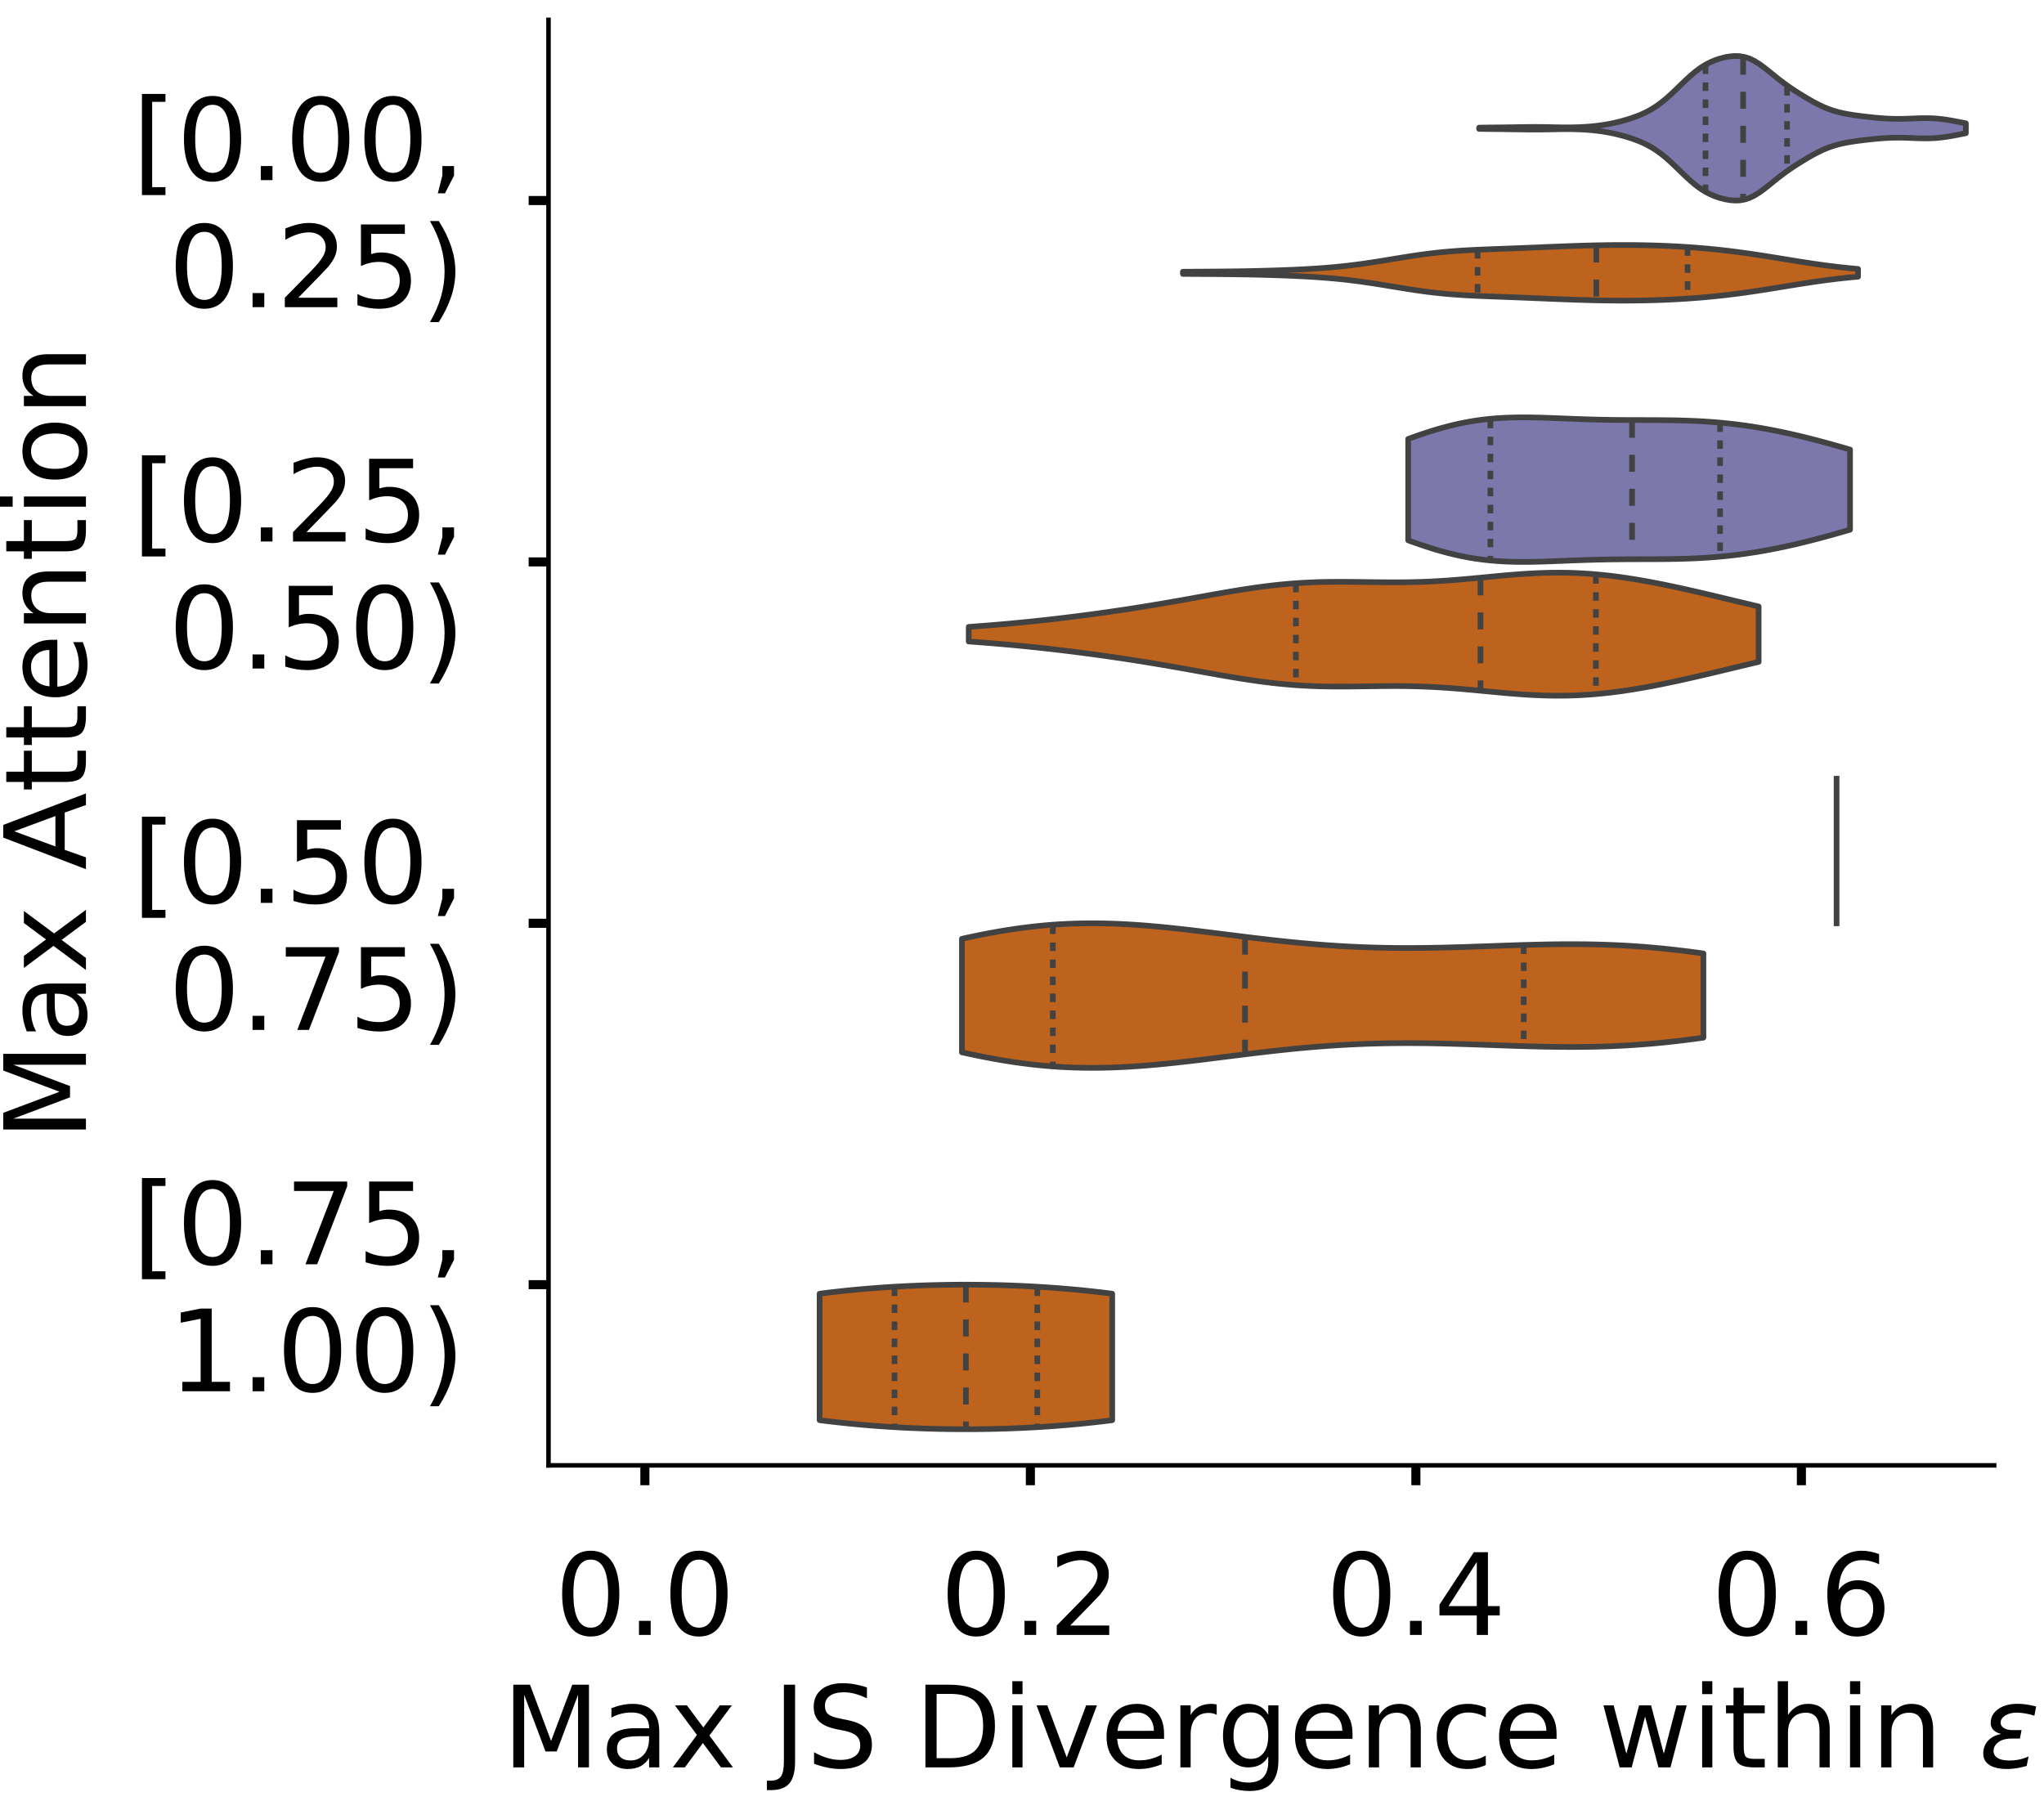 <?xml version="1.0" encoding="utf-8" standalone="no"?>
<!DOCTYPE svg PUBLIC "-//W3C//DTD SVG 1.1//EN"
  "http://www.w3.org/Graphics/SVG/1.1/DTD/svg11.dtd">
<!-- Created with matplotlib (https://matplotlib.org/) -->
<svg height="319.062pt" version="1.1" viewBox="0 0 360.352 319.062" width="360.352pt" xmlns="http://www.w3.org/2000/svg" xmlns:xlink="http://www.w3.org/1999/xlink">
 <defs>
  <style type="text/css">
*{stroke-linecap:butt;stroke-linejoin:round;}
  </style>
 </defs>
 <g id="figure_1">
  <g id="patch_1">
   <path d="M 0 319.062 
L 360.352 319.062 
L 360.352 -0 
L 0 -0 
z
" style="fill:#ffffff;"/>
  </g>
  <g id="axes_1">
   <g id="patch_2">
    <path d="M -269.522 258.362 
L -14.66 258.362 
L -14.66 3.5 
L -269.522 3.5 
z
" style="fill:#ffffff;"/>
   </g>
   <g id="patch_3">
    <path clip-path="url(#paae9ebd9dc)" d="M -257.937 258.362 
L -252.145 258.362 
L -252.145 258.362 
L -257.937 258.362 
z
" style="fill:#7570b3;opacity:0.6;stroke:#000000;stroke-linejoin:miter;stroke-width:0.5;"/>
   </g>
   <g id="patch_4">
    <path clip-path="url(#paae9ebd9dc)" d="M -252.145 258.362 
L -246.352 258.362 
L -246.352 258.362 
L -252.145 258.362 
z
" style="fill:#7570b3;opacity:0.6;stroke:#000000;stroke-linejoin:miter;stroke-width:0.5;"/>
   </g>
   <g id="patch_5">
    <path clip-path="url(#paae9ebd9dc)" d="M -246.352 258.362 
L -240.56 258.362 
L -240.56 258.362 
L -246.352 258.362 
z
" style="fill:#7570b3;opacity:0.6;stroke:#000000;stroke-linejoin:miter;stroke-width:0.5;"/>
   </g>
   <g id="patch_6">
    <path clip-path="url(#paae9ebd9dc)" d="M -240.56 258.362 
L -234.768 258.362 
L -234.768 258.362 
L -240.56 258.362 
z
" style="fill:#7570b3;opacity:0.6;stroke:#000000;stroke-linejoin:miter;stroke-width:0.5;"/>
   </g>
   <g id="patch_7">
    <path clip-path="url(#paae9ebd9dc)" d="M -234.768 258.362 
L -228.975 258.362 
L -228.975 258.362 
L -234.768 258.362 
z
" style="fill:#7570b3;opacity:0.6;stroke:#000000;stroke-linejoin:miter;stroke-width:0.5;"/>
   </g>
   <g id="patch_8">
    <path clip-path="url(#paae9ebd9dc)" d="M -228.975 258.362 
L -223.183 258.362 
L -223.183 258.362 
L -228.975 258.362 
z
" style="fill:#7570b3;opacity:0.6;stroke:#000000;stroke-linejoin:miter;stroke-width:0.5;"/>
   </g>
   <g id="patch_9">
    <path clip-path="url(#paae9ebd9dc)" d="M -223.183 258.362 
L -217.391 258.362 
L -217.391 258.362 
L -223.183 258.362 
z
" style="fill:#7570b3;opacity:0.6;stroke:#000000;stroke-linejoin:miter;stroke-width:0.5;"/>
   </g>
   <g id="patch_10">
    <path clip-path="url(#paae9ebd9dc)" d="M -217.391 258.362 
L -211.599 258.362 
L -211.599 258.362 
L -217.391 258.362 
z
" style="fill:#7570b3;opacity:0.6;stroke:#000000;stroke-linejoin:miter;stroke-width:0.5;"/>
   </g>
   <g id="patch_11">
    <path clip-path="url(#paae9ebd9dc)" d="M -211.599 258.362 
L -205.806 258.362 
L -205.806 258.362 
L -211.599 258.362 
z
" style="fill:#7570b3;opacity:0.6;stroke:#000000;stroke-linejoin:miter;stroke-width:0.5;"/>
   </g>
   <g id="patch_12">
    <path clip-path="url(#paae9ebd9dc)" d="M -205.806 258.362 
L -200.014 258.362 
L -200.014 258.362 
L -205.806 258.362 
z
" style="fill:#7570b3;opacity:0.6;stroke:#000000;stroke-linejoin:miter;stroke-width:0.5;"/>
   </g>
   <g id="patch_13">
    <path clip-path="url(#paae9ebd9dc)" d="M -200.014 258.362 
L -194.222 258.362 
L -194.222 258.362 
L -200.014 258.362 
z
" style="fill:#7570b3;opacity:0.6;stroke:#000000;stroke-linejoin:miter;stroke-width:0.5;"/>
   </g>
   <g id="patch_14">
    <path clip-path="url(#paae9ebd9dc)" d="M -194.222 258.362 
L -188.429 258.362 
L -188.429 258.362 
L -194.222 258.362 
z
" style="fill:#7570b3;opacity:0.6;stroke:#000000;stroke-linejoin:miter;stroke-width:0.5;"/>
   </g>
   <g id="patch_15">
    <path clip-path="url(#paae9ebd9dc)" d="M -188.429 258.362 
L -182.637 258.362 
L -182.637 258.362 
L -188.429 258.362 
z
" style="fill:#7570b3;opacity:0.6;stroke:#000000;stroke-linejoin:miter;stroke-width:0.5;"/>
   </g>
   <g id="patch_16">
    <path clip-path="url(#paae9ebd9dc)" d="M -182.637 258.362 
L -176.845 258.362 
L -176.845 258.362 
L -182.637 258.362 
z
" style="fill:#7570b3;opacity:0.6;stroke:#000000;stroke-linejoin:miter;stroke-width:0.5;"/>
   </g>
   <g id="patch_17">
    <path clip-path="url(#paae9ebd9dc)" d="M -176.845 258.362 
L -171.052 258.362 
L -171.052 258.362 
L -176.845 258.362 
z
" style="fill:#7570b3;opacity:0.6;stroke:#000000;stroke-linejoin:miter;stroke-width:0.5;"/>
   </g>
   <g id="patch_18">
    <path clip-path="url(#paae9ebd9dc)" d="M -171.052 258.362 
L -165.26 258.362 
L -165.26 258.362 
L -171.052 258.362 
z
" style="fill:#7570b3;opacity:0.6;stroke:#000000;stroke-linejoin:miter;stroke-width:0.5;"/>
   </g>
   <g id="patch_19">
    <path clip-path="url(#paae9ebd9dc)" d="M -165.26 258.362 
L -159.468 258.362 
L -159.468 258.362 
L -165.26 258.362 
z
" style="fill:#7570b3;opacity:0.6;stroke:#000000;stroke-linejoin:miter;stroke-width:0.5;"/>
   </g>
   <g id="patch_20">
    <path clip-path="url(#paae9ebd9dc)" d="M -159.468 258.362 
L -153.675 258.362 
L -153.675 258.362 
L -159.468 258.362 
z
" style="fill:#7570b3;opacity:0.6;stroke:#000000;stroke-linejoin:miter;stroke-width:0.5;"/>
   </g>
   <g id="patch_21">
    <path clip-path="url(#paae9ebd9dc)" d="M -153.675 258.362 
L -147.883 258.362 
L -147.883 258.362 
L -153.675 258.362 
z
" style="fill:#7570b3;opacity:0.6;stroke:#000000;stroke-linejoin:miter;stroke-width:0.5;"/>
   </g>
   <g id="patch_22">
    <path clip-path="url(#paae9ebd9dc)" d="M -147.883 258.362 
L -142.091 258.362 
L -142.091 258.362 
L -147.883 258.362 
z
" style="fill:#7570b3;opacity:0.6;stroke:#000000;stroke-linejoin:miter;stroke-width:0.5;"/>
   </g>
   <g id="patch_23">
    <path clip-path="url(#paae9ebd9dc)" d="M -142.091 258.362 
L -136.299 258.362 
L -136.299 258.362 
L -142.091 258.362 
z
" style="fill:#7570b3;opacity:0.6;stroke:#000000;stroke-linejoin:miter;stroke-width:0.5;"/>
   </g>
   <g id="patch_24">
    <path clip-path="url(#paae9ebd9dc)" d="M -136.299 258.362 
L -130.506 258.362 
L -130.506 258.362 
L -136.299 258.362 
z
" style="fill:#7570b3;opacity:0.6;stroke:#000000;stroke-linejoin:miter;stroke-width:0.5;"/>
   </g>
   <g id="patch_25">
    <path clip-path="url(#paae9ebd9dc)" d="M -130.506 258.362 
L -124.714 258.362 
L -124.714 256.786 
L -130.506 256.786 
z
" style="fill:#7570b3;opacity:0.6;stroke:#000000;stroke-linejoin:miter;stroke-width:0.5;"/>
   </g>
   <g id="patch_26">
    <path clip-path="url(#paae9ebd9dc)" d="M -124.714 258.362 
L -118.922 258.362 
L -118.922 258.362 
L -124.714 258.362 
z
" style="fill:#7570b3;opacity:0.6;stroke:#000000;stroke-linejoin:miter;stroke-width:0.5;"/>
   </g>
   <g id="patch_27">
    <path clip-path="url(#paae9ebd9dc)" d="M -118.922 258.362 
L -113.129 258.362 
L -113.129 253.633 
L -118.922 253.633 
z
" style="fill:#7570b3;opacity:0.6;stroke:#000000;stroke-linejoin:miter;stroke-width:0.5;"/>
   </g>
   <g id="patch_28">
    <path clip-path="url(#paae9ebd9dc)" d="M -113.129 258.362 
L -107.337 258.362 
L -107.337 253.633 
L -113.129 253.633 
z
" style="fill:#7570b3;opacity:0.6;stroke:#000000;stroke-linejoin:miter;stroke-width:0.5;"/>
   </g>
   <g id="patch_29">
    <path clip-path="url(#paae9ebd9dc)" d="M -107.337 258.362 
L -101.545 258.362 
L -101.545 252.057 
L -107.337 252.057 
z
" style="fill:#7570b3;opacity:0.6;stroke:#000000;stroke-linejoin:miter;stroke-width:0.5;"/>
   </g>
   <g id="patch_30">
    <path clip-path="url(#paae9ebd9dc)" d="M -101.545 258.362 
L -95.752 258.362 
L -95.752 258.362 
L -101.545 258.362 
z
" style="fill:#7570b3;opacity:0.6;stroke:#000000;stroke-linejoin:miter;stroke-width:0.5;"/>
   </g>
   <g id="patch_31">
    <path clip-path="url(#paae9ebd9dc)" d="M -95.752 258.362 
L -89.96 258.362 
L -89.96 248.905 
L -95.752 248.905 
z
" style="fill:#7570b3;opacity:0.6;stroke:#000000;stroke-linejoin:miter;stroke-width:0.5;"/>
   </g>
   <g id="patch_32">
    <path clip-path="url(#paae9ebd9dc)" d="M -89.96 258.362 
L -84.168 258.362 
L -84.168 218.958 
L -89.96 218.958 
z
" style="fill:#7570b3;opacity:0.6;stroke:#000000;stroke-linejoin:miter;stroke-width:0.5;"/>
   </g>
   <g id="patch_33">
    <path clip-path="url(#paae9ebd9dc)" d="M -84.168 258.362 
L -78.375 258.362 
L -78.375 157.489 
L -84.168 157.489 
z
" style="fill:#7570b3;opacity:0.6;stroke:#000000;stroke-linejoin:miter;stroke-width:0.5;"/>
   </g>
   <g id="patch_34">
    <path clip-path="url(#paae9ebd9dc)" d="M -78.375 258.362 
L -72.583 258.362 
L -72.583 40.854 
L -78.375 40.854 
z
" style="fill:#7570b3;opacity:0.6;stroke:#000000;stroke-linejoin:miter;stroke-width:0.5;"/>
   </g>
   <g id="patch_35">
    <path clip-path="url(#paae9ebd9dc)" d="M -72.583 258.362 
L -66.791 258.362 
L -66.791 15.636 
L -72.583 15.636 
z
" style="fill:#7570b3;opacity:0.6;stroke:#000000;stroke-linejoin:miter;stroke-width:0.5;"/>
   </g>
   <g id="patch_36">
    <path clip-path="url(#paae9ebd9dc)" d="M -66.791 258.362 
L -60.998 258.362 
L -60.998 114.933 
L -66.791 114.933 
z
" style="fill:#7570b3;opacity:0.6;stroke:#000000;stroke-linejoin:miter;stroke-width:0.5;"/>
   </g>
   <g id="patch_37">
    <path clip-path="url(#paae9ebd9dc)" d="M -60.998 258.362 
L -55.206 258.362 
L -55.206 163.793 
L -60.998 163.793 
z
" style="fill:#7570b3;opacity:0.6;stroke:#000000;stroke-linejoin:miter;stroke-width:0.5;"/>
   </g>
   <g id="patch_38">
    <path clip-path="url(#paae9ebd9dc)" d="M -55.206 258.362 
L -49.414 258.362 
L -49.414 209.501 
L -55.206 209.501 
z
" style="fill:#7570b3;opacity:0.6;stroke:#000000;stroke-linejoin:miter;stroke-width:0.5;"/>
   </g>
   <g id="patch_39">
    <path clip-path="url(#paae9ebd9dc)" d="M -49.414 258.362 
L -43.622 258.362 
L -43.622 228.415 
L -49.414 228.415 
z
" style="fill:#7570b3;opacity:0.6;stroke:#000000;stroke-linejoin:miter;stroke-width:0.5;"/>
   </g>
   <g id="patch_40">
    <path clip-path="url(#paae9ebd9dc)" d="M -43.622 258.362 
L -37.829 258.362 
L -37.829 233.143 
L -43.622 233.143 
z
" style="fill:#7570b3;opacity:0.6;stroke:#000000;stroke-linejoin:miter;stroke-width:0.5;"/>
   </g>
   <g id="patch_41">
    <path clip-path="url(#paae9ebd9dc)" d="M -37.829 258.362 
L -32.037 258.362 
L -32.037 223.687 
L -37.829 223.687 
z
" style="fill:#7570b3;opacity:0.6;stroke:#000000;stroke-linejoin:miter;stroke-width:0.5;"/>
   </g>
   <g id="patch_42">
    <path clip-path="url(#paae9ebd9dc)" d="M -32.037 258.362 
L -26.245 258.362 
L -26.245 252.057 
L -32.037 252.057 
z
" style="fill:#7570b3;opacity:0.6;stroke:#000000;stroke-linejoin:miter;stroke-width:0.5;"/>
   </g>
   <g id="patch_43">
    <path clip-path="url(#paae9ebd9dc)" d="M -257.937 258.362 
L -252.145 258.362 
L -252.145 258.362 
L -257.937 258.362 
z
" style="fill:#d95f02;opacity:0.6;stroke:#000000;stroke-linejoin:miter;stroke-width:0.5;"/>
   </g>
   <g id="patch_44">
    <path clip-path="url(#paae9ebd9dc)" d="M -252.145 258.362 
L -246.352 258.362 
L -246.352 258.362 
L -252.145 258.362 
z
" style="fill:#d95f02;opacity:0.6;stroke:#000000;stroke-linejoin:miter;stroke-width:0.5;"/>
   </g>
   <g id="patch_45">
    <path clip-path="url(#paae9ebd9dc)" d="M -246.352 258.362 
L -240.56 258.362 
L -240.56 258.362 
L -246.352 258.362 
z
" style="fill:#d95f02;opacity:0.6;stroke:#000000;stroke-linejoin:miter;stroke-width:0.5;"/>
   </g>
   <g id="patch_46">
    <path clip-path="url(#paae9ebd9dc)" d="M -240.56 258.362 
L -234.768 258.362 
L -234.768 258.362 
L -240.56 258.362 
z
" style="fill:#d95f02;opacity:0.6;stroke:#000000;stroke-linejoin:miter;stroke-width:0.5;"/>
   </g>
   <g id="patch_47">
    <path clip-path="url(#paae9ebd9dc)" d="M -234.768 258.362 
L -228.975 258.362 
L -228.975 258.362 
L -234.768 258.362 
z
" style="fill:#d95f02;opacity:0.6;stroke:#000000;stroke-linejoin:miter;stroke-width:0.5;"/>
   </g>
   <g id="patch_48">
    <path clip-path="url(#paae9ebd9dc)" d="M -228.975 258.362 
L -223.183 258.362 
L -223.183 251.758 
L -228.975 251.758 
z
" style="fill:#d95f02;opacity:0.6;stroke:#000000;stroke-linejoin:miter;stroke-width:0.5;"/>
   </g>
   <g id="patch_49">
    <path clip-path="url(#paae9ebd9dc)" d="M -223.183 258.362 
L -217.391 258.362 
L -217.391 258.362 
L -223.183 258.362 
z
" style="fill:#d95f02;opacity:0.6;stroke:#000000;stroke-linejoin:miter;stroke-width:0.5;"/>
   </g>
   <g id="patch_50">
    <path clip-path="url(#paae9ebd9dc)" d="M -217.391 258.362 
L -211.599 258.362 
L -211.599 258.362 
L -217.391 258.362 
z
" style="fill:#d95f02;opacity:0.6;stroke:#000000;stroke-linejoin:miter;stroke-width:0.5;"/>
   </g>
   <g id="patch_51">
    <path clip-path="url(#paae9ebd9dc)" d="M -211.599 258.362 
L -205.806 258.362 
L -205.806 258.362 
L -211.599 258.362 
z
" style="fill:#d95f02;opacity:0.6;stroke:#000000;stroke-linejoin:miter;stroke-width:0.5;"/>
   </g>
   <g id="patch_52">
    <path clip-path="url(#paae9ebd9dc)" d="M -205.806 258.362 
L -200.014 258.362 
L -200.014 245.155 
L -205.806 245.155 
z
" style="fill:#d95f02;opacity:0.6;stroke:#000000;stroke-linejoin:miter;stroke-width:0.5;"/>
   </g>
   <g id="patch_53">
    <path clip-path="url(#paae9ebd9dc)" d="M -200.014 258.362 
L -194.222 258.362 
L -194.222 245.155 
L -200.014 245.155 
z
" style="fill:#d95f02;opacity:0.6;stroke:#000000;stroke-linejoin:miter;stroke-width:0.5;"/>
   </g>
   <g id="patch_54">
    <path clip-path="url(#paae9ebd9dc)" d="M -194.222 258.362 
L -188.429 258.362 
L -188.429 245.155 
L -194.222 245.155 
z
" style="fill:#d95f02;opacity:0.6;stroke:#000000;stroke-linejoin:miter;stroke-width:0.5;"/>
   </g>
   <g id="patch_55">
    <path clip-path="url(#paae9ebd9dc)" d="M -188.429 258.362 
L -182.637 258.362 
L -182.637 251.758 
L -188.429 251.758 
z
" style="fill:#d95f02;opacity:0.6;stroke:#000000;stroke-linejoin:miter;stroke-width:0.5;"/>
   </g>
   <g id="patch_56">
    <path clip-path="url(#paae9ebd9dc)" d="M -182.637 258.362 
L -176.845 258.362 
L -176.845 231.948 
L -182.637 231.948 
z
" style="fill:#d95f02;opacity:0.6;stroke:#000000;stroke-linejoin:miter;stroke-width:0.5;"/>
   </g>
   <g id="patch_57">
    <path clip-path="url(#paae9ebd9dc)" d="M -176.845 258.362 
L -171.052 258.362 
L -171.052 238.552 
L -176.845 238.552 
z
" style="fill:#d95f02;opacity:0.6;stroke:#000000;stroke-linejoin:miter;stroke-width:0.5;"/>
   </g>
   <g id="patch_58">
    <path clip-path="url(#paae9ebd9dc)" d="M -171.052 258.362 
L -165.26 258.362 
L -165.26 245.155 
L -171.052 245.155 
z
" style="fill:#d95f02;opacity:0.6;stroke:#000000;stroke-linejoin:miter;stroke-width:0.5;"/>
   </g>
   <g id="patch_59">
    <path clip-path="url(#paae9ebd9dc)" d="M -165.26 258.362 
L -159.468 258.362 
L -159.468 251.758 
L -165.26 251.758 
z
" style="fill:#d95f02;opacity:0.6;stroke:#000000;stroke-linejoin:miter;stroke-width:0.5;"/>
   </g>
   <g id="patch_60">
    <path clip-path="url(#paae9ebd9dc)" d="M -159.468 258.362 
L -153.675 258.362 
L -153.675 238.552 
L -159.468 238.552 
z
" style="fill:#d95f02;opacity:0.6;stroke:#000000;stroke-linejoin:miter;stroke-width:0.5;"/>
   </g>
   <g id="patch_61">
    <path clip-path="url(#paae9ebd9dc)" d="M -153.675 258.362 
L -147.883 258.362 
L -147.883 245.155 
L -153.675 245.155 
z
" style="fill:#d95f02;opacity:0.6;stroke:#000000;stroke-linejoin:miter;stroke-width:0.5;"/>
   </g>
   <g id="patch_62">
    <path clip-path="url(#paae9ebd9dc)" d="M -147.883 258.362 
L -142.091 258.362 
L -142.091 212.139 
L -147.883 212.139 
z
" style="fill:#d95f02;opacity:0.6;stroke:#000000;stroke-linejoin:miter;stroke-width:0.5;"/>
   </g>
   <g id="patch_63">
    <path clip-path="url(#paae9ebd9dc)" d="M -142.091 258.362 
L -136.299 258.362 
L -136.299 225.345 
L -142.091 225.345 
z
" style="fill:#d95f02;opacity:0.6;stroke:#000000;stroke-linejoin:miter;stroke-width:0.5;"/>
   </g>
   <g id="patch_64">
    <path clip-path="url(#paae9ebd9dc)" d="M -136.299 258.362 
L -130.506 258.362 
L -130.506 245.155 
L -136.299 245.155 
z
" style="fill:#d95f02;opacity:0.6;stroke:#000000;stroke-linejoin:miter;stroke-width:0.5;"/>
   </g>
   <g id="patch_65">
    <path clip-path="url(#paae9ebd9dc)" d="M -130.506 258.362 
L -124.714 258.362 
L -124.714 225.345 
L -130.506 225.345 
z
" style="fill:#d95f02;opacity:0.6;stroke:#000000;stroke-linejoin:miter;stroke-width:0.5;"/>
   </g>
   <g id="patch_66">
    <path clip-path="url(#paae9ebd9dc)" d="M -124.714 258.362 
L -118.922 258.362 
L -118.922 185.725 
L -124.714 185.725 
z
" style="fill:#d95f02;opacity:0.6;stroke:#000000;stroke-linejoin:miter;stroke-width:0.5;"/>
   </g>
   <g id="patch_67">
    <path clip-path="url(#paae9ebd9dc)" d="M -118.922 258.362 
L -113.129 258.362 
L -113.129 205.535 
L -118.922 205.535 
z
" style="fill:#d95f02;opacity:0.6;stroke:#000000;stroke-linejoin:miter;stroke-width:0.5;"/>
   </g>
   <g id="patch_68">
    <path clip-path="url(#paae9ebd9dc)" d="M -113.129 258.362 
L -107.337 258.362 
L -107.337 198.932 
L -113.129 198.932 
z
" style="fill:#d95f02;opacity:0.6;stroke:#000000;stroke-linejoin:miter;stroke-width:0.5;"/>
   </g>
   <g id="patch_69">
    <path clip-path="url(#paae9ebd9dc)" d="M -107.337 258.362 
L -101.545 258.362 
L -101.545 159.312 
L -107.337 159.312 
z
" style="fill:#d95f02;opacity:0.6;stroke:#000000;stroke-linejoin:miter;stroke-width:0.5;"/>
   </g>
   <g id="patch_70">
    <path clip-path="url(#paae9ebd9dc)" d="M -101.545 258.362 
L -95.752 258.362 
L -95.752 205.535 
L -101.545 205.535 
z
" style="fill:#d95f02;opacity:0.6;stroke:#000000;stroke-linejoin:miter;stroke-width:0.5;"/>
   </g>
   <g id="patch_71">
    <path clip-path="url(#paae9ebd9dc)" d="M -95.752 258.362 
L -89.96 258.362 
L -89.96 165.915 
L -95.752 165.915 
z
" style="fill:#d95f02;opacity:0.6;stroke:#000000;stroke-linejoin:miter;stroke-width:0.5;"/>
   </g>
   <g id="patch_72">
    <path clip-path="url(#paae9ebd9dc)" d="M -89.96 258.362 
L -84.168 258.362 
L -84.168 205.535 
L -89.96 205.535 
z
" style="fill:#d95f02;opacity:0.6;stroke:#000000;stroke-linejoin:miter;stroke-width:0.5;"/>
   </g>
   <g id="patch_73">
    <path clip-path="url(#paae9ebd9dc)" d="M -84.168 258.362 
L -78.375 258.362 
L -78.375 185.725 
L -84.168 185.725 
z
" style="fill:#d95f02;opacity:0.6;stroke:#000000;stroke-linejoin:miter;stroke-width:0.5;"/>
   </g>
   <g id="patch_74">
    <path clip-path="url(#paae9ebd9dc)" d="M -78.375 258.362 
L -72.583 258.362 
L -72.583 192.329 
L -78.375 192.329 
z
" style="fill:#d95f02;opacity:0.6;stroke:#000000;stroke-linejoin:miter;stroke-width:0.5;"/>
   </g>
   <g id="patch_75">
    <path clip-path="url(#paae9ebd9dc)" d="M -72.583 258.362 
L -66.791 258.362 
L -66.791 198.932 
L -72.583 198.932 
z
" style="fill:#d95f02;opacity:0.6;stroke:#000000;stroke-linejoin:miter;stroke-width:0.5;"/>
   </g>
   <g id="patch_76">
    <path clip-path="url(#paae9ebd9dc)" d="M -66.791 258.362 
L -60.998 258.362 
L -60.998 225.345 
L -66.791 225.345 
z
" style="fill:#d95f02;opacity:0.6;stroke:#000000;stroke-linejoin:miter;stroke-width:0.5;"/>
   </g>
   <g id="patch_77">
    <path clip-path="url(#paae9ebd9dc)" d="M -60.998 258.362 
L -55.206 258.362 
L -55.206 245.155 
L -60.998 245.155 
z
" style="fill:#d95f02;opacity:0.6;stroke:#000000;stroke-linejoin:miter;stroke-width:0.5;"/>
   </g>
   <g id="patch_78">
    <path clip-path="url(#paae9ebd9dc)" d="M -55.206 258.362 
L -49.414 258.362 
L -49.414 251.758 
L -55.206 251.758 
z
" style="fill:#d95f02;opacity:0.6;stroke:#000000;stroke-linejoin:miter;stroke-width:0.5;"/>
   </g>
   <g id="patch_79">
    <path clip-path="url(#paae9ebd9dc)" d="M -49.414 258.362 
L -43.622 258.362 
L -43.622 258.362 
L -49.414 258.362 
z
" style="fill:#d95f02;opacity:0.6;stroke:#000000;stroke-linejoin:miter;stroke-width:0.5;"/>
   </g>
   <g id="patch_80">
    <path clip-path="url(#paae9ebd9dc)" d="M -43.622 258.362 
L -37.829 258.362 
L -37.829 258.362 
L -43.622 258.362 
z
" style="fill:#d95f02;opacity:0.6;stroke:#000000;stroke-linejoin:miter;stroke-width:0.5;"/>
   </g>
   <g id="patch_81">
    <path clip-path="url(#paae9ebd9dc)" d="M -37.829 258.362 
L -32.037 258.362 
L -32.037 258.362 
L -37.829 258.362 
z
" style="fill:#d95f02;opacity:0.6;stroke:#000000;stroke-linejoin:miter;stroke-width:0.5;"/>
   </g>
   <g id="patch_82">
    <path clip-path="url(#paae9ebd9dc)" d="M -32.037 258.362 
L -26.245 258.362 
L -26.245 258.362 
L -32.037 258.362 
z
" style="fill:#d95f02;opacity:0.6;stroke:#000000;stroke-linejoin:miter;stroke-width:0.5;"/>
   </g>
   <g id="matplotlib.axis_1">
    <g id="xtick_1">
     <g id="line2d_1">
      <defs>
       <path d="M 0 0 
L 0 3.5 
" id="m829b10121b" style="stroke:#000000;stroke-width:1.6;"/>
      </defs>
      <g/>
     </g>
     <g id="text_1">
      <!-- 0.0 -->
      <defs>
       <path d="M 31.781 66.406 
Q 24.172 66.406 20.328 58.906 
Q 16.5 51.422 16.5 36.375 
Q 16.5 21.391 20.328 13.891 
Q 24.172 6.391 31.781 6.391 
Q 39.453 6.391 43.281 13.891 
Q 47.125 21.391 47.125 36.375 
Q 47.125 51.422 43.281 58.906 
Q 39.453 66.406 31.781 66.406 
z
M 31.781 74.219 
Q 44.047 74.219 50.516 64.516 
Q 56.984 54.828 56.984 36.375 
Q 56.984 17.969 50.516 8.266 
Q 44.047 -1.422 31.781 -1.422 
Q 19.531 -1.422 13.062 8.266 
Q 6.594 17.969 6.594 36.375 
Q 6.594 54.828 13.062 64.516 
Q 19.531 74.219 31.781 74.219 
z
" id="DejaVuSans-48"/>
       <path d="M 10.688 12.406 
L 21 12.406 
L 21 0 
L 10.688 0 
z
" id="DejaVuSans-46"/>
      </defs>
      <g transform="translate(-273.84 288.259)scale(0.2 -0.2)">
       <use xlink:href="#DejaVuSans-48"/>
       <use x="63.623" xlink:href="#DejaVuSans-46"/>
       <use x="95.41" xlink:href="#DejaVuSans-48"/>
      </g>
     </g>
    </g>
    <g id="xtick_2">
     <g id="line2d_2">
      <g/>
     </g>
     <g id="text_2">
      <!-- 0.2 -->
      <defs>
       <path d="M 19.188 8.297 
L 53.609 8.297 
L 53.609 0 
L 7.328 0 
L 7.328 8.297 
Q 12.938 14.109 22.625 23.891 
Q 32.328 33.688 34.812 36.531 
Q 39.547 41.844 41.422 45.531 
Q 43.312 49.219 43.312 52.781 
Q 43.312 58.594 39.234 62.25 
Q 35.156 65.922 28.609 65.922 
Q 23.969 65.922 18.812 64.312 
Q 13.672 62.703 7.812 59.422 
L 7.812 69.391 
Q 13.766 71.781 18.938 73 
Q 24.125 74.219 28.422 74.219 
Q 39.75 74.219 46.484 68.547 
Q 53.219 62.891 53.219 53.422 
Q 53.219 48.922 51.531 44.891 
Q 49.859 40.875 45.406 35.406 
Q 44.188 33.984 37.641 27.219 
Q 31.109 20.453 19.188 8.297 
z
" id="DejaVuSans-50"/>
      </defs>
      <g transform="translate(-207.642 288.259)scale(0.2 -0.2)">
       <use xlink:href="#DejaVuSans-48"/>
       <use x="63.623" xlink:href="#DejaVuSans-46"/>
       <use x="95.41" xlink:href="#DejaVuSans-50"/>
      </g>
     </g>
    </g>
    <g id="xtick_3">
     <g id="line2d_3">
      <g/>
     </g>
     <g id="text_3">
      <!-- 0.4 -->
      <defs>
       <path d="M 37.797 64.312 
L 12.891 25.391 
L 37.797 25.391 
z
M 35.203 72.906 
L 47.609 72.906 
L 47.609 25.391 
L 58.016 25.391 
L 58.016 17.188 
L 47.609 17.188 
L 47.609 0 
L 37.797 0 
L 37.797 17.188 
L 4.891 17.188 
L 4.891 26.703 
z
" id="DejaVuSans-52"/>
      </defs>
      <g transform="translate(-141.444 288.259)scale(0.2 -0.2)">
       <use xlink:href="#DejaVuSans-48"/>
       <use x="63.623" xlink:href="#DejaVuSans-46"/>
       <use x="95.41" xlink:href="#DejaVuSans-52"/>
      </g>
     </g>
    </g>
    <g id="xtick_4">
     <g id="line2d_4">
      <g/>
     </g>
     <g id="text_4">
      <!-- 0.6 -->
      <defs>
       <path d="M 33.016 40.375 
Q 26.375 40.375 22.484 35.828 
Q 18.609 31.297 18.609 23.391 
Q 18.609 15.531 22.484 10.953 
Q 26.375 6.391 33.016 6.391 
Q 39.656 6.391 43.531 10.953 
Q 47.406 15.531 47.406 23.391 
Q 47.406 31.297 43.531 35.828 
Q 39.656 40.375 33.016 40.375 
z
M 52.594 71.297 
L 52.594 62.312 
Q 48.875 64.062 45.094 64.984 
Q 41.312 65.922 37.594 65.922 
Q 27.828 65.922 22.672 59.328 
Q 17.531 52.734 16.797 39.406 
Q 19.672 43.656 24.016 45.922 
Q 28.375 48.188 33.594 48.188 
Q 44.578 48.188 50.953 41.516 
Q 57.328 34.859 57.328 23.391 
Q 57.328 12.156 50.688 5.359 
Q 44.047 -1.422 33.016 -1.422 
Q 20.359 -1.422 13.672 8.266 
Q 6.984 17.969 6.984 36.375 
Q 6.984 53.656 15.188 63.938 
Q 23.391 74.219 37.203 74.219 
Q 40.922 74.219 44.703 73.484 
Q 48.484 72.75 52.594 71.297 
z
" id="DejaVuSans-54"/>
      </defs>
      <g transform="translate(-75.247 288.259)scale(0.2 -0.2)">
       <use xlink:href="#DejaVuSans-48"/>
       <use x="63.623" xlink:href="#DejaVuSans-46"/>
       <use x="95.41" xlink:href="#DejaVuSans-54"/>
      </g>
     </g>
    </g>
    <g id="text_5">
     <!--   -->
     <defs>
      <path id="DejaVuSans-32"/>
     </defs>
     <g transform="translate(-145.269 311.615)scale(0.2 -0.2)">
      <use xlink:href="#DejaVuSans-32"/>
     </g>
    </g>
   </g>
   <g id="matplotlib.axis_2">
    <g id="ytick_1">
     <g id="line2d_5">
      <defs>
       <path d="M 0 0 
L -3.5 0 
" id="mc18bceb58b" style="stroke:#000000;stroke-width:1.6;"/>
      </defs>
      <g/>
     </g>
     <g id="text_6">
      <!-- 0.00 -->
      <g transform="translate(-328.753 265.96)scale(0.2 -0.2)">
       <use xlink:href="#DejaVuSans-48"/>
       <use x="63.623" xlink:href="#DejaVuSans-46"/>
       <use x="95.41" xlink:href="#DejaVuSans-48"/>
       <use x="159.033" xlink:href="#DejaVuSans-48"/>
      </g>
     </g>
    </g>
    <g id="ytick_2">
     <g id="line2d_6">
      <g/>
     </g>
     <g id="text_7">
      <!-- 0.05 -->
      <defs>
       <path d="M 10.797 72.906 
L 49.516 72.906 
L 49.516 64.594 
L 19.828 64.594 
L 19.828 46.734 
Q 21.969 47.469 24.109 47.828 
Q 26.266 48.188 28.422 48.188 
Q 40.625 48.188 47.75 41.5 
Q 54.891 34.812 54.891 23.391 
Q 54.891 11.625 47.562 5.094 
Q 40.234 -1.422 26.906 -1.422 
Q 22.312 -1.422 17.547 -0.641 
Q 12.797 0.141 7.719 1.703 
L 7.719 11.625 
Q 12.109 9.234 16.797 8.062 
Q 21.484 6.891 26.703 6.891 
Q 35.156 6.891 40.078 11.328 
Q 45.016 15.766 45.016 23.391 
Q 45.016 31 40.078 35.438 
Q 35.156 39.891 26.703 39.891 
Q 22.75 39.891 18.812 39.016 
Q 14.891 38.141 10.797 36.281 
z
" id="DejaVuSans-53"/>
      </defs>
      <g transform="translate(-328.753 215.445)scale(0.2 -0.2)">
       <use xlink:href="#DejaVuSans-48"/>
       <use x="63.623" xlink:href="#DejaVuSans-46"/>
       <use x="95.41" xlink:href="#DejaVuSans-48"/>
       <use x="159.033" xlink:href="#DejaVuSans-53"/>
      </g>
     </g>
    </g>
    <g id="ytick_3">
     <g id="line2d_7">
      <g/>
     </g>
     <g id="text_8">
      <!-- 0.10 -->
      <defs>
       <path d="M 12.406 8.297 
L 28.516 8.297 
L 28.516 63.922 
L 10.984 60.406 
L 10.984 69.391 
L 28.422 72.906 
L 38.281 72.906 
L 38.281 8.297 
L 54.391 8.297 
L 54.391 0 
L 12.406 0 
z
" id="DejaVuSans-49"/>
      </defs>
      <g transform="translate(-328.753 164.93)scale(0.2 -0.2)">
       <use xlink:href="#DejaVuSans-48"/>
       <use x="63.623" xlink:href="#DejaVuSans-46"/>
       <use x="95.41" xlink:href="#DejaVuSans-49"/>
       <use x="159.033" xlink:href="#DejaVuSans-48"/>
      </g>
     </g>
    </g>
    <g id="ytick_4">
     <g id="line2d_8">
      <g/>
     </g>
     <g id="text_9">
      <!-- 0.15 -->
      <g transform="translate(-328.753 114.414)scale(0.2 -0.2)">
       <use xlink:href="#DejaVuSans-48"/>
       <use x="63.623" xlink:href="#DejaVuSans-46"/>
       <use x="95.41" xlink:href="#DejaVuSans-49"/>
       <use x="159.033" xlink:href="#DejaVuSans-53"/>
      </g>
     </g>
    </g>
    <g id="ytick_5">
     <g id="line2d_9">
      <g/>
     </g>
     <g id="text_10">
      <!-- 0.20 -->
      <g transform="translate(-328.753 63.899)scale(0.2 -0.2)">
       <use xlink:href="#DejaVuSans-48"/>
       <use x="63.623" xlink:href="#DejaVuSans-46"/>
       <use x="95.41" xlink:href="#DejaVuSans-50"/>
       <use x="159.033" xlink:href="#DejaVuSans-48"/>
      </g>
     </g>
    </g>
    <g id="ytick_6">
     <g id="line2d_10">
      <g/>
     </g>
     <g id="text_11">
      <!-- 0.25 -->
      <g transform="translate(-328.753 13.384)scale(0.2 -0.2)">
       <use xlink:href="#DejaVuSans-48"/>
       <use x="63.623" xlink:href="#DejaVuSans-46"/>
       <use x="95.41" xlink:href="#DejaVuSans-50"/>
       <use x="159.033" xlink:href="#DejaVuSans-53"/>
      </g>
     </g>
    </g>
    <g id="text_12">
     <!--   -->
     <g transform="translate(-336.413 133.728)rotate(-90)scale(0.176 -0.176)">
      <use xlink:href="#DejaVuSans-32"/>
     </g>
    </g>
   </g>
   <g id="patch_83">
    <path style="fill:none;stroke:#000000;stroke-linecap:square;stroke-linejoin:miter;stroke-width:0.8;"/>
   </g>
   <g id="patch_84">
    <path style="fill:none;stroke:#000000;stroke-linecap:square;stroke-linejoin:miter;stroke-width:0.8;"/>
   </g>
  </g>
  <g id="axes_2">
   <g id="patch_85">
    <path d="M 96.7 258.362 
L 351.562 258.362 
L 351.562 3.5 
L 96.7 3.5 
z
" style="fill:#ffffff;"/>
   </g>
   <g id="PolyCollection_1">
    <defs>
     <path d="M 260.764 -296.336 
L 260.764 -296.558 
L 261.631 -296.571 
L 262.497 -296.581 
L 263.364 -296.59 
L 264.231 -296.599 
L 265.098 -296.608 
L 265.964 -296.62 
L 266.831 -296.633 
L 267.698 -296.648 
L 268.565 -296.661 
L 269.431 -296.672 
L 270.298 -296.678 
L 271.165 -296.676 
L 272.032 -296.667 
L 272.899 -296.653 
L 273.765 -296.635 
L 274.632 -296.618 
L 275.499 -296.606 
L 276.366 -296.602 
L 277.232 -296.61 
L 278.099 -296.632 
L 278.966 -296.669 
L 279.833 -296.722 
L 280.699 -296.794 
L 281.566 -296.887 
L 282.433 -297.003 
L 283.3 -297.143 
L 284.167 -297.308 
L 285.033 -297.5 
L 285.9 -297.718 
L 286.767 -297.962 
L 287.634 -298.236 
L 288.5 -298.544 
L 289.367 -298.895 
L 290.234 -299.301 
L 291.101 -299.771 
L 291.968 -300.317 
L 292.834 -300.941 
L 293.701 -301.644 
L 294.568 -302.415 
L 295.435 -303.235 
L 296.301 -304.079 
L 297.168 -304.915 
L 298.035 -305.712 
L 298.902 -306.442 
L 299.768 -307.085 
L 300.635 -307.632 
L 301.502 -308.085 
L 302.369 -308.452 
L 303.236 -308.744 
L 304.102 -308.967 
L 304.969 -309.119 
L 305.836 -309.19 
L 306.703 -309.161 
L 307.569 -309.012 
L 308.436 -308.73 
L 309.303 -308.312 
L 310.17 -307.773 
L 311.036 -307.142 
L 311.903 -306.454 
L 312.77 -305.749 
L 313.637 -305.057 
L 314.504 -304.398 
L 315.37 -303.778 
L 316.237 -303.193 
L 317.104 -302.636 
L 317.971 -302.1 
L 318.837 -301.583 
L 319.704 -301.092 
L 320.571 -300.636 
L 321.438 -300.225 
L 322.304 -299.867 
L 323.171 -299.564 
L 324.038 -299.313 
L 324.905 -299.108 
L 325.772 -298.939 
L 326.638 -298.797 
L 327.505 -298.673 
L 328.372 -298.562 
L 329.239 -298.46 
L 330.105 -298.366 
L 330.972 -298.282 
L 331.839 -298.211 
L 332.706 -298.155 
L 333.573 -298.118 
L 334.439 -298.103 
L 335.306 -298.109 
L 336.173 -298.131 
L 337.04 -298.164 
L 337.906 -298.198 
L 338.773 -298.224 
L 339.64 -298.231 
L 340.507 -298.212 
L 341.373 -298.161 
L 342.24 -298.076 
L 343.107 -297.961 
L 343.974 -297.82 
L 344.841 -297.661 
L 345.707 -297.49 
L 346.574 -297.318 
L 346.574 -295.576 
L 346.574 -295.576 
L 345.707 -295.404 
L 344.841 -295.233 
L 343.974 -295.074 
L 343.107 -294.933 
L 342.24 -294.818 
L 341.373 -294.733 
L 340.507 -294.682 
L 339.64 -294.663 
L 338.773 -294.67 
L 337.906 -294.696 
L 337.04 -294.73 
L 336.173 -294.763 
L 335.306 -294.786 
L 334.439 -294.791 
L 333.573 -294.776 
L 332.706 -294.739 
L 331.839 -294.684 
L 330.972 -294.612 
L 330.105 -294.528 
L 329.239 -294.434 
L 328.372 -294.332 
L 327.505 -294.221 
L 326.638 -294.097 
L 325.772 -293.955 
L 324.905 -293.786 
L 324.038 -293.581 
L 323.171 -293.33 
L 322.304 -293.027 
L 321.438 -292.669 
L 320.571 -292.258 
L 319.704 -291.802 
L 318.837 -291.311 
L 317.971 -290.795 
L 317.104 -290.258 
L 316.237 -289.701 
L 315.37 -289.116 
L 314.504 -288.496 
L 313.637 -287.837 
L 312.77 -287.146 
L 311.903 -286.44 
L 311.036 -285.752 
L 310.17 -285.121 
L 309.303 -284.582 
L 308.436 -284.164 
L 307.569 -283.882 
L 306.703 -283.733 
L 305.836 -283.704 
L 304.969 -283.775 
L 304.102 -283.928 
L 303.236 -284.151 
L 302.369 -284.442 
L 301.502 -284.809 
L 300.635 -285.262 
L 299.768 -285.81 
L 298.902 -286.452 
L 298.035 -287.182 
L 297.168 -287.979 
L 296.301 -288.815 
L 295.435 -289.659 
L 294.568 -290.479 
L 293.701 -291.25 
L 292.834 -291.953 
L 291.968 -292.577 
L 291.101 -293.123 
L 290.234 -293.593 
L 289.367 -293.999 
L 288.5 -294.35 
L 287.634 -294.658 
L 286.767 -294.932 
L 285.9 -295.176 
L 285.033 -295.394 
L 284.167 -295.586 
L 283.3 -295.751 
L 282.433 -295.892 
L 281.566 -296.007 
L 280.699 -296.1 
L 279.833 -296.172 
L 278.966 -296.225 
L 278.099 -296.262 
L 277.232 -296.284 
L 276.366 -296.292 
L 275.499 -296.288 
L 274.632 -296.276 
L 273.765 -296.259 
L 272.899 -296.241 
L 272.032 -296.227 
L 271.165 -296.218 
L 270.298 -296.216 
L 269.431 -296.222 
L 268.565 -296.233 
L 267.698 -296.247 
L 266.831 -296.261 
L 265.964 -296.274 
L 265.098 -296.286 
L 264.231 -296.295 
L 263.364 -296.304 
L 262.497 -296.313 
L 261.631 -296.323 
L 260.764 -296.336 
z
" id="mbce77cd248" style="stroke:#424242;"/>
    </defs>
    <g clip-path="url(#pf211f8f36e)">
     <use style="fill:#7c78ab;stroke:#424242;" x="0" xlink:href="#mbce77cd248" y="319.062"/>
    </g>
   </g>
   <g id="PolyCollection_2">
    <defs>
     <path d="M 208.543 -270.77 
L 208.543 -271.152 
L 209.746 -271.16 
L 210.948 -271.167 
L 212.15 -271.174 
L 213.353 -271.182 
L 214.555 -271.191 
L 215.757 -271.202 
L 216.96 -271.215 
L 218.162 -271.23 
L 219.364 -271.249 
L 220.566 -271.272 
L 221.769 -271.298 
L 222.971 -271.328 
L 224.173 -271.362 
L 225.376 -271.401 
L 226.578 -271.444 
L 227.78 -271.493 
L 228.982 -271.548 
L 230.185 -271.61 
L 231.387 -271.68 
L 232.589 -271.76 
L 233.792 -271.85 
L 234.994 -271.952 
L 236.196 -272.067 
L 237.399 -272.196 
L 238.601 -272.34 
L 239.803 -272.496 
L 241.005 -272.666 
L 242.208 -272.847 
L 243.41 -273.037 
L 244.612 -273.233 
L 245.815 -273.431 
L 247.017 -273.628 
L 248.219 -273.82 
L 249.421 -274.004 
L 250.624 -274.176 
L 251.826 -274.335 
L 253.028 -274.478 
L 254.231 -274.604 
L 255.433 -274.714 
L 256.635 -274.809 
L 257.838 -274.89 
L 259.04 -274.958 
L 260.242 -275.018 
L 261.444 -275.07 
L 262.647 -275.118 
L 263.849 -275.163 
L 265.051 -275.208 
L 266.254 -275.253 
L 267.456 -275.299 
L 268.658 -275.347 
L 269.86 -275.396 
L 271.063 -275.446 
L 272.265 -275.497 
L 273.467 -275.547 
L 274.67 -275.595 
L 275.872 -275.642 
L 277.074 -275.686 
L 278.276 -275.726 
L 279.479 -275.762 
L 280.681 -275.793 
L 281.883 -275.819 
L 283.086 -275.84 
L 284.288 -275.854 
L 285.49 -275.862 
L 286.693 -275.862 
L 287.895 -275.856 
L 289.097 -275.842 
L 290.299 -275.819 
L 291.502 -275.789 
L 292.704 -275.75 
L 293.906 -275.702 
L 295.109 -275.645 
L 296.311 -275.579 
L 297.513 -275.503 
L 298.715 -275.417 
L 299.918 -275.321 
L 301.12 -275.214 
L 302.322 -275.097 
L 303.525 -274.969 
L 304.727 -274.831 
L 305.929 -274.682 
L 307.132 -274.523 
L 308.334 -274.355 
L 309.536 -274.178 
L 310.738 -273.995 
L 311.941 -273.805 
L 313.143 -273.612 
L 314.345 -273.416 
L 315.548 -273.22 
L 316.75 -273.026 
L 317.952 -272.836 
L 319.154 -272.652 
L 320.357 -272.476 
L 321.559 -272.309 
L 322.761 -272.152 
L 323.964 -272.007 
L 325.166 -271.874 
L 326.368 -271.752 
L 327.571 -271.643 
L 327.571 -270.279 
L 327.571 -270.279 
L 326.368 -270.169 
L 325.166 -270.048 
L 323.964 -269.915 
L 322.761 -269.769 
L 321.559 -269.613 
L 320.357 -269.446 
L 319.154 -269.269 
L 317.952 -269.085 
L 316.75 -268.896 
L 315.548 -268.702 
L 314.345 -268.506 
L 313.143 -268.31 
L 311.941 -268.117 
L 310.738 -267.927 
L 309.536 -267.743 
L 308.334 -267.567 
L 307.132 -267.399 
L 305.929 -267.24 
L 304.727 -267.091 
L 303.525 -266.952 
L 302.322 -266.825 
L 301.12 -266.708 
L 299.918 -266.601 
L 298.715 -266.505 
L 297.513 -266.419 
L 296.311 -266.343 
L 295.109 -266.277 
L 293.906 -266.22 
L 292.704 -266.172 
L 291.502 -266.133 
L 290.299 -266.102 
L 289.097 -266.08 
L 287.895 -266.066 
L 286.693 -266.059 
L 285.49 -266.06 
L 284.288 -266.068 
L 283.086 -266.082 
L 281.883 -266.103 
L 280.681 -266.129 
L 279.479 -266.16 
L 278.276 -266.196 
L 277.074 -266.236 
L 275.872 -266.28 
L 274.67 -266.326 
L 273.467 -266.375 
L 272.265 -266.425 
L 271.063 -266.475 
L 269.86 -266.526 
L 268.658 -266.575 
L 267.456 -266.623 
L 266.254 -266.669 
L 265.051 -266.714 
L 263.849 -266.759 
L 262.647 -266.804 
L 261.444 -266.852 
L 260.242 -266.904 
L 259.04 -266.963 
L 257.838 -267.032 
L 256.635 -267.113 
L 255.433 -267.207 
L 254.231 -267.317 
L 253.028 -267.444 
L 251.826 -267.587 
L 250.624 -267.745 
L 249.421 -267.918 
L 248.219 -268.102 
L 247.017 -268.294 
L 245.815 -268.491 
L 244.612 -268.689 
L 243.41 -268.885 
L 242.208 -269.075 
L 241.005 -269.256 
L 239.803 -269.425 
L 238.601 -269.582 
L 237.399 -269.725 
L 236.196 -269.854 
L 234.994 -269.97 
L 233.792 -270.072 
L 232.589 -270.162 
L 231.387 -270.242 
L 230.185 -270.312 
L 228.982 -270.374 
L 227.78 -270.429 
L 226.578 -270.477 
L 225.376 -270.521 
L 224.173 -270.56 
L 222.971 -270.594 
L 221.769 -270.624 
L 220.566 -270.65 
L 219.364 -270.673 
L 218.162 -270.691 
L 216.96 -270.707 
L 215.757 -270.72 
L 214.555 -270.731 
L 213.353 -270.74 
L 212.15 -270.747 
L 210.948 -270.755 
L 209.746 -270.762 
L 208.543 -270.77 
z
" id="m3d0234e1bf" style="stroke:#424242;"/>
    </defs>
    <g clip-path="url(#pf211f8f36e)">
     <use style="fill:#be631d;stroke:#424242;" x="0" xlink:href="#m3d0234e1bf" y="319.062"/>
    </g>
   </g>
   <g id="PolyCollection_3">
    <defs>
     <path d="M 248.263 -223.795 
L 248.263 -241.669 
L 249.05 -241.954 
L 249.837 -242.232 
L 250.624 -242.503 
L 251.41 -242.766 
L 252.197 -243.018 
L 252.984 -243.261 
L 253.771 -243.492 
L 254.558 -243.712 
L 255.344 -243.92 
L 256.131 -244.114 
L 256.918 -244.296 
L 257.705 -244.464 
L 258.492 -244.619 
L 259.278 -244.76 
L 260.065 -244.887 
L 260.852 -245.001 
L 261.639 -245.101 
L 262.426 -245.188 
L 263.212 -245.263 
L 263.999 -245.325 
L 264.786 -245.375 
L 265.573 -245.414 
L 266.36 -245.443 
L 267.146 -245.462 
L 267.933 -245.472 
L 268.72 -245.475 
L 269.507 -245.47 
L 270.294 -245.459 
L 271.08 -245.442 
L 271.867 -245.421 
L 272.654 -245.396 
L 273.441 -245.368 
L 274.228 -245.338 
L 275.014 -245.307 
L 275.801 -245.276 
L 276.588 -245.244 
L 277.375 -245.214 
L 278.162 -245.184 
L 278.948 -245.156 
L 279.735 -245.13 
L 280.522 -245.106 
L 281.309 -245.085 
L 282.096 -245.066 
L 282.882 -245.05 
L 283.669 -245.036 
L 284.456 -245.026 
L 285.243 -245.017 
L 286.03 -245.01 
L 286.816 -245.006 
L 287.603 -245.002 
L 288.39 -245 
L 289.177 -244.999 
L 289.964 -244.997 
L 290.75 -244.996 
L 291.537 -244.993 
L 292.324 -244.989 
L 293.111 -244.984 
L 293.898 -244.975 
L 294.684 -244.964 
L 295.471 -244.95 
L 296.258 -244.932 
L 297.045 -244.91 
L 297.832 -244.883 
L 298.618 -244.85 
L 299.405 -244.813 
L 300.192 -244.769 
L 300.979 -244.72 
L 301.766 -244.665 
L 302.552 -244.602 
L 303.339 -244.534 
L 304.126 -244.458 
L 304.913 -244.376 
L 305.7 -244.286 
L 306.486 -244.19 
L 307.273 -244.086 
L 308.06 -243.976 
L 308.847 -243.859 
L 309.634 -243.734 
L 310.42 -243.603 
L 311.207 -243.465 
L 311.994 -243.32 
L 312.781 -243.169 
L 313.568 -243.012 
L 314.354 -242.848 
L 315.141 -242.678 
L 315.928 -242.502 
L 316.715 -242.321 
L 317.502 -242.134 
L 318.289 -241.942 
L 319.075 -241.745 
L 319.862 -241.544 
L 320.649 -241.337 
L 321.436 -241.127 
L 322.223 -240.913 
L 323.009 -240.695 
L 323.796 -240.474 
L 324.583 -240.251 
L 325.37 -240.025 
L 326.157 -239.796 
L 326.157 -225.667 
L 326.157 -225.667 
L 325.37 -225.439 
L 324.583 -225.213 
L 323.796 -224.989 
L 323.009 -224.768 
L 322.223 -224.55 
L 321.436 -224.336 
L 320.649 -224.126 
L 319.862 -223.92 
L 319.075 -223.718 
L 318.289 -223.521 
L 317.502 -223.329 
L 316.715 -223.142 
L 315.928 -222.961 
L 315.141 -222.785 
L 314.354 -222.615 
L 313.568 -222.452 
L 312.781 -222.294 
L 311.994 -222.143 
L 311.207 -221.998 
L 310.42 -221.86 
L 309.634 -221.729 
L 308.847 -221.605 
L 308.06 -221.487 
L 307.273 -221.377 
L 306.486 -221.273 
L 305.7 -221.177 
L 304.913 -221.088 
L 304.126 -221.005 
L 303.339 -220.93 
L 302.552 -220.861 
L 301.766 -220.799 
L 300.979 -220.743 
L 300.192 -220.694 
L 299.405 -220.65 
L 298.618 -220.613 
L 297.832 -220.581 
L 297.045 -220.554 
L 296.258 -220.531 
L 295.471 -220.513 
L 294.684 -220.499 
L 293.898 -220.488 
L 293.111 -220.48 
L 292.324 -220.474 
L 291.537 -220.47 
L 290.75 -220.468 
L 289.964 -220.466 
L 289.177 -220.465 
L 288.39 -220.463 
L 287.603 -220.461 
L 286.816 -220.458 
L 286.03 -220.453 
L 285.243 -220.446 
L 284.456 -220.438 
L 283.669 -220.427 
L 282.882 -220.413 
L 282.096 -220.397 
L 281.309 -220.379 
L 280.522 -220.357 
L 279.735 -220.333 
L 278.948 -220.307 
L 278.162 -220.279 
L 277.375 -220.25 
L 276.588 -220.219 
L 275.801 -220.187 
L 275.014 -220.156 
L 274.228 -220.125 
L 273.441 -220.095 
L 272.654 -220.067 
L 271.867 -220.042 
L 271.08 -220.021 
L 270.294 -220.005 
L 269.507 -219.993 
L 268.72 -219.989 
L 267.933 -219.991 
L 267.146 -220.001 
L 266.36 -220.02 
L 265.573 -220.049 
L 264.786 -220.088 
L 263.999 -220.139 
L 263.212 -220.201 
L 262.426 -220.275 
L 261.639 -220.362 
L 260.852 -220.462 
L 260.065 -220.576 
L 259.278 -220.703 
L 258.492 -220.844 
L 257.705 -220.999 
L 256.918 -221.167 
L 256.131 -221.349 
L 255.344 -221.544 
L 254.558 -221.751 
L 253.771 -221.971 
L 252.984 -222.202 
L 252.197 -222.445 
L 251.41 -222.698 
L 250.624 -222.96 
L 249.837 -223.231 
L 249.05 -223.509 
L 248.263 -223.795 
z
" id="m5c89d2ca28" style="stroke:#424242;"/>
    </defs>
    <g clip-path="url(#pf211f8f36e)">
     <use style="fill:#7c78ab;stroke:#424242;" x="0" xlink:href="#m5c89d2ca28" y="319.062"/>
    </g>
   </g>
   <g id="PolyCollection_4">
    <defs>
     <path d="M 170.785 -205.957 
L 170.785 -208.533 
L 172.192 -208.635 
L 173.598 -208.742 
L 175.005 -208.855 
L 176.412 -208.973 
L 177.818 -209.098 
L 179.225 -209.229 
L 180.632 -209.366 
L 182.038 -209.509 
L 183.445 -209.658 
L 184.852 -209.813 
L 186.258 -209.975 
L 187.665 -210.142 
L 189.072 -210.315 
L 190.478 -210.494 
L 191.885 -210.678 
L 193.292 -210.868 
L 194.698 -211.063 
L 196.105 -211.264 
L 197.512 -211.471 
L 198.918 -211.683 
L 200.325 -211.901 
L 201.732 -212.126 
L 203.138 -212.355 
L 204.545 -212.591 
L 205.952 -212.831 
L 207.358 -213.076 
L 208.765 -213.325 
L 210.172 -213.576 
L 211.578 -213.829 
L 212.985 -214.082 
L 214.392 -214.332 
L 215.798 -214.578 
L 217.205 -214.818 
L 218.611 -215.048 
L 220.018 -215.268 
L 221.425 -215.473 
L 222.831 -215.663 
L 224.238 -215.835 
L 225.645 -215.987 
L 227.051 -216.119 
L 228.458 -216.23 
L 229.865 -216.319 
L 231.271 -216.387 
L 232.678 -216.436 
L 234.085 -216.466 
L 235.491 -216.48 
L 236.898 -216.481 
L 238.305 -216.472 
L 239.711 -216.455 
L 241.118 -216.436 
L 242.525 -216.417 
L 243.931 -216.402 
L 245.338 -216.394 
L 246.745 -216.396 
L 248.151 -216.41 
L 249.558 -216.439 
L 250.965 -216.483 
L 252.371 -216.543 
L 253.778 -216.62 
L 255.185 -216.711 
L 256.591 -216.817 
L 257.998 -216.934 
L 259.405 -217.06 
L 260.811 -217.192 
L 262.218 -217.327 
L 263.625 -217.461 
L 265.031 -217.59 
L 266.438 -217.712 
L 267.845 -217.821 
L 269.251 -217.916 
L 270.658 -217.993 
L 272.065 -218.05 
L 273.471 -218.084 
L 274.878 -218.094 
L 276.285 -218.078 
L 277.691 -218.037 
L 279.098 -217.969 
L 280.505 -217.875 
L 281.911 -217.755 
L 283.318 -217.61 
L 284.725 -217.442 
L 286.131 -217.252 
L 287.538 -217.04 
L 288.945 -216.81 
L 290.351 -216.562 
L 291.758 -216.298 
L 293.165 -216.02 
L 294.571 -215.73 
L 295.978 -215.429 
L 297.385 -215.118 
L 298.791 -214.799 
L 300.198 -214.474 
L 301.605 -214.143 
L 303.011 -213.809 
L 304.418 -213.472 
L 305.824 -213.134 
L 307.231 -212.796 
L 308.638 -212.46 
L 310.044 -212.126 
L 310.044 -202.365 
L 310.044 -202.365 
L 308.638 -202.031 
L 307.231 -201.695 
L 305.824 -201.357 
L 304.418 -201.019 
L 303.011 -200.682 
L 301.605 -200.347 
L 300.198 -200.017 
L 298.791 -199.692 
L 297.385 -199.373 
L 295.978 -199.062 
L 294.571 -198.761 
L 293.165 -198.47 
L 291.758 -198.193 
L 290.351 -197.929 
L 288.945 -197.681 
L 287.538 -197.451 
L 286.131 -197.239 
L 284.725 -197.049 
L 283.318 -196.881 
L 281.911 -196.736 
L 280.505 -196.616 
L 279.098 -196.522 
L 277.691 -196.454 
L 276.285 -196.413 
L 274.878 -196.397 
L 273.471 -196.407 
L 272.065 -196.441 
L 270.658 -196.498 
L 269.251 -196.575 
L 267.845 -196.67 
L 266.438 -196.779 
L 265.031 -196.901 
L 263.625 -197.03 
L 262.218 -197.164 
L 260.811 -197.299 
L 259.405 -197.431 
L 257.998 -197.557 
L 256.591 -197.674 
L 255.185 -197.78 
L 253.778 -197.871 
L 252.371 -197.948 
L 250.965 -198.008 
L 249.558 -198.052 
L 248.151 -198.081 
L 246.745 -198.095 
L 245.338 -198.097 
L 243.931 -198.089 
L 242.525 -198.074 
L 241.118 -198.055 
L 239.711 -198.035 
L 238.305 -198.019 
L 236.898 -198.01 
L 235.491 -198.011 
L 234.085 -198.025 
L 232.678 -198.055 
L 231.271 -198.104 
L 229.865 -198.172 
L 228.458 -198.261 
L 227.051 -198.372 
L 225.645 -198.503 
L 224.238 -198.656 
L 222.831 -198.828 
L 221.425 -199.018 
L 220.018 -199.223 
L 218.611 -199.443 
L 217.205 -199.673 
L 215.798 -199.913 
L 214.392 -200.159 
L 212.985 -200.409 
L 211.578 -200.662 
L 210.172 -200.914 
L 208.765 -201.166 
L 207.358 -201.415 
L 205.952 -201.66 
L 204.545 -201.9 
L 203.138 -202.136 
L 201.732 -202.365 
L 200.325 -202.589 
L 198.918 -202.808 
L 197.512 -203.02 
L 196.105 -203.227 
L 194.698 -203.428 
L 193.292 -203.623 
L 191.885 -203.813 
L 190.478 -203.997 
L 189.072 -204.176 
L 187.665 -204.349 
L 186.258 -204.516 
L 184.852 -204.678 
L 183.445 -204.833 
L 182.038 -204.982 
L 180.632 -205.125 
L 179.225 -205.262 
L 177.818 -205.393 
L 176.412 -205.518 
L 175.005 -205.636 
L 173.598 -205.749 
L 172.192 -205.856 
L 170.785 -205.957 
z
" id="m428d66eccd" style="stroke:#424242;"/>
    </defs>
    <g clip-path="url(#pf211f8f36e)">
     <use style="fill:#be631d;stroke:#424242;" x="0" xlink:href="#m428d66eccd" y="319.062"/>
    </g>
   </g>
   <g id="PolyCollection_5">
    <defs>
     <path d="M 169.586 -133.524 
L 169.586 -153.536 
L 170.906 -153.826 
L 172.227 -154.103 
L 173.547 -154.368 
L 174.868 -154.618 
L 176.188 -154.853 
L 177.509 -155.071 
L 178.829 -155.273 
L 180.149 -155.457 
L 181.47 -155.623 
L 182.79 -155.771 
L 184.111 -155.899 
L 185.431 -156.009 
L 186.751 -156.1 
L 188.072 -156.171 
L 189.392 -156.223 
L 190.713 -156.257 
L 192.033 -156.273 
L 193.353 -156.271 
L 194.674 -156.252 
L 195.994 -156.216 
L 197.315 -156.165 
L 198.635 -156.099 
L 199.956 -156.019 
L 201.276 -155.926 
L 202.596 -155.821 
L 203.917 -155.705 
L 205.237 -155.58 
L 206.558 -155.445 
L 207.878 -155.303 
L 209.198 -155.154 
L 210.519 -155 
L 211.839 -154.841 
L 213.16 -154.679 
L 214.48 -154.515 
L 215.8 -154.349 
L 217.121 -154.184 
L 218.441 -154.019 
L 219.762 -153.856 
L 221.082 -153.695 
L 222.403 -153.538 
L 223.723 -153.386 
L 225.043 -153.238 
L 226.364 -153.095 
L 227.684 -152.96 
L 229.005 -152.83 
L 230.325 -152.709 
L 231.645 -152.595 
L 232.966 -152.489 
L 234.286 -152.392 
L 235.607 -152.304 
L 236.927 -152.224 
L 238.247 -152.154 
L 239.568 -152.093 
L 240.888 -152.041 
L 242.209 -151.999 
L 243.529 -151.965 
L 244.85 -151.94 
L 246.17 -151.924 
L 247.49 -151.916 
L 248.811 -151.916 
L 250.131 -151.923 
L 251.452 -151.937 
L 252.772 -151.958 
L 254.092 -151.984 
L 255.413 -152.016 
L 256.733 -152.052 
L 258.054 -152.092 
L 259.374 -152.135 
L 260.694 -152.18 
L 262.015 -152.226 
L 263.335 -152.274 
L 264.656 -152.32 
L 265.976 -152.366 
L 267.297 -152.41 
L 268.617 -152.451 
L 269.937 -152.488 
L 271.258 -152.521 
L 272.578 -152.549 
L 273.899 -152.57 
L 275.219 -152.585 
L 276.539 -152.592 
L 277.86 -152.59 
L 279.18 -152.58 
L 280.501 -152.561 
L 281.821 -152.531 
L 283.141 -152.491 
L 284.462 -152.44 
L 285.782 -152.378 
L 287.103 -152.305 
L 288.423 -152.22 
L 289.744 -152.124 
L 291.064 -152.016 
L 292.384 -151.896 
L 293.705 -151.765 
L 295.025 -151.623 
L 296.346 -151.471 
L 297.666 -151.308 
L 298.986 -151.135 
L 300.307 -150.953 
L 300.307 -136.108 
L 300.307 -136.108 
L 298.986 -135.925 
L 297.666 -135.752 
L 296.346 -135.589 
L 295.025 -135.437 
L 293.705 -135.295 
L 292.384 -135.164 
L 291.064 -135.044 
L 289.744 -134.936 
L 288.423 -134.84 
L 287.103 -134.755 
L 285.782 -134.682 
L 284.462 -134.62 
L 283.141 -134.569 
L 281.821 -134.529 
L 280.501 -134.5 
L 279.18 -134.48 
L 277.86 -134.47 
L 276.539 -134.468 
L 275.219 -134.475 
L 273.899 -134.49 
L 272.578 -134.511 
L 271.258 -134.539 
L 269.937 -134.572 
L 268.617 -134.609 
L 267.297 -134.65 
L 265.976 -134.694 
L 264.656 -134.74 
L 263.335 -134.787 
L 262.015 -134.834 
L 260.694 -134.88 
L 259.374 -134.925 
L 258.054 -134.968 
L 256.733 -135.008 
L 255.413 -135.044 
L 254.092 -135.076 
L 252.772 -135.102 
L 251.452 -135.123 
L 250.131 -135.137 
L 248.811 -135.144 
L 247.49 -135.144 
L 246.17 -135.136 
L 244.85 -135.12 
L 243.529 -135.095 
L 242.209 -135.061 
L 240.888 -135.019 
L 239.568 -134.967 
L 238.247 -134.906 
L 236.927 -134.836 
L 235.607 -134.756 
L 234.286 -134.668 
L 232.966 -134.571 
L 231.645 -134.465 
L 230.325 -134.351 
L 229.005 -134.23 
L 227.684 -134.101 
L 226.364 -133.965 
L 225.043 -133.822 
L 223.723 -133.674 
L 222.403 -133.522 
L 221.082 -133.365 
L 219.762 -133.204 
L 218.441 -133.041 
L 217.121 -132.876 
L 215.8 -132.711 
L 214.48 -132.545 
L 213.16 -132.381 
L 211.839 -132.219 
L 210.519 -132.06 
L 209.198 -131.906 
L 207.878 -131.757 
L 206.558 -131.615 
L 205.237 -131.48 
L 203.917 -131.355 
L 202.596 -131.239 
L 201.276 -131.134 
L 199.956 -131.041 
L 198.635 -130.961 
L 197.315 -130.895 
L 195.994 -130.844 
L 194.674 -130.808 
L 193.353 -130.789 
L 192.033 -130.787 
L 190.713 -130.803 
L 189.392 -130.837 
L 188.072 -130.889 
L 186.751 -130.961 
L 185.431 -131.051 
L 184.111 -131.161 
L 182.79 -131.289 
L 181.47 -131.437 
L 180.149 -131.603 
L 178.829 -131.787 
L 177.509 -131.989 
L 176.188 -132.208 
L 174.868 -132.442 
L 173.547 -132.693 
L 172.227 -132.957 
L 170.906 -133.235 
L 169.586 -133.524 
z
" id="m678eef7ce2" style="stroke:#424242;"/>
    </defs>
    <g clip-path="url(#pf211f8f36e)">
     <use style="fill:#be631d;stroke:#424242;" x="0" xlink:href="#m678eef7ce2" y="319.062"/>
    </g>
   </g>
   <g id="PolyCollection_6">
    <defs>
     <path d="M 144.498 -68.663 
L 144.498 -90.967 
L 145.019 -91.032 
L 145.54 -91.097 
L 146.061 -91.159 
L 146.582 -91.221 
L 147.103 -91.281 
L 147.624 -91.339 
L 148.145 -91.397 
L 148.666 -91.452 
L 149.187 -91.507 
L 149.708 -91.559 
L 150.229 -91.611 
L 150.75 -91.661 
L 151.271 -91.709 
L 151.792 -91.757 
L 152.313 -91.802 
L 152.834 -91.847 
L 153.355 -91.89 
L 153.876 -91.931 
L 154.397 -91.971 
L 154.918 -92.01 
L 155.439 -92.047 
L 155.96 -92.083 
L 156.481 -92.118 
L 157.002 -92.151 
L 157.523 -92.183 
L 158.044 -92.213 
L 158.565 -92.242 
L 159.086 -92.27 
L 159.607 -92.297 
L 160.128 -92.322 
L 160.649 -92.346 
L 161.17 -92.368 
L 161.691 -92.389 
L 162.212 -92.409 
L 162.733 -92.428 
L 163.254 -92.445 
L 163.775 -92.462 
L 164.296 -92.476 
L 164.817 -92.49 
L 165.338 -92.502 
L 165.859 -92.513 
L 166.38 -92.523 
L 166.901 -92.532 
L 167.422 -92.539 
L 167.943 -92.545 
L 168.464 -92.55 
L 168.985 -92.554 
L 169.506 -92.556 
L 170.027 -92.558 
L 170.548 -92.558 
L 171.069 -92.556 
L 171.59 -92.554 
L 172.111 -92.55 
L 172.632 -92.545 
L 173.153 -92.539 
L 173.674 -92.532 
L 174.195 -92.523 
L 174.716 -92.513 
L 175.237 -92.502 
L 175.758 -92.49 
L 176.279 -92.476 
L 176.8 -92.462 
L 177.321 -92.445 
L 177.842 -92.428 
L 178.363 -92.409 
L 178.884 -92.389 
L 179.405 -92.368 
L 179.926 -92.346 
L 180.447 -92.322 
L 180.968 -92.297 
L 181.489 -92.27 
L 182.01 -92.242 
L 182.531 -92.213 
L 183.052 -92.183 
L 183.573 -92.151 
L 184.094 -92.118 
L 184.615 -92.083 
L 185.136 -92.047 
L 185.657 -92.01 
L 186.178 -91.971 
L 186.699 -91.931 
L 187.22 -91.89 
L 187.741 -91.847 
L 188.262 -91.802 
L 188.783 -91.757 
L 189.304 -91.709 
L 189.825 -91.661 
L 190.346 -91.611 
L 190.867 -91.559 
L 191.388 -91.507 
L 191.91 -91.452 
L 192.431 -91.397 
L 192.952 -91.339 
L 193.473 -91.281 
L 193.994 -91.221 
L 194.515 -91.159 
L 195.036 -91.097 
L 195.557 -91.032 
L 196.078 -90.967 
L 196.078 -68.663 
L 196.078 -68.663 
L 195.557 -68.597 
L 195.036 -68.533 
L 194.515 -68.47 
L 193.994 -68.408 
L 193.473 -68.348 
L 192.952 -68.29 
L 192.431 -68.233 
L 191.91 -68.177 
L 191.388 -68.123 
L 190.867 -68.07 
L 190.346 -68.018 
L 189.825 -67.968 
L 189.304 -67.92 
L 188.783 -67.873 
L 188.262 -67.827 
L 187.741 -67.783 
L 187.22 -67.74 
L 186.699 -67.698 
L 186.178 -67.658 
L 185.657 -67.619 
L 185.136 -67.582 
L 184.615 -67.546 
L 184.094 -67.512 
L 183.573 -67.478 
L 183.052 -67.447 
L 182.531 -67.416 
L 182.01 -67.387 
L 181.489 -67.359 
L 180.968 -67.333 
L 180.447 -67.307 
L 179.926 -67.284 
L 179.405 -67.261 
L 178.884 -67.24 
L 178.363 -67.22 
L 177.842 -67.201 
L 177.321 -67.184 
L 176.8 -67.168 
L 176.279 -67.153 
L 175.758 -67.139 
L 175.237 -67.127 
L 174.716 -67.116 
L 174.195 -67.106 
L 173.674 -67.097 
L 173.153 -67.09 
L 172.632 -67.084 
L 172.111 -67.079 
L 171.59 -67.075 
L 171.069 -67.073 
L 170.548 -67.072 
L 170.027 -67.072 
L 169.506 -67.073 
L 168.985 -67.075 
L 168.464 -67.079 
L 167.943 -67.084 
L 167.422 -67.09 
L 166.901 -67.097 
L 166.38 -67.106 
L 165.859 -67.116 
L 165.338 -67.127 
L 164.817 -67.139 
L 164.296 -67.153 
L 163.775 -67.168 
L 163.254 -67.184 
L 162.733 -67.201 
L 162.212 -67.22 
L 161.691 -67.24 
L 161.17 -67.261 
L 160.649 -67.284 
L 160.128 -67.307 
L 159.607 -67.333 
L 159.086 -67.359 
L 158.565 -67.387 
L 158.044 -67.416 
L 157.523 -67.447 
L 157.002 -67.478 
L 156.481 -67.512 
L 155.96 -67.546 
L 155.439 -67.582 
L 154.918 -67.619 
L 154.397 -67.658 
L 153.876 -67.698 
L 153.355 -67.74 
L 152.834 -67.783 
L 152.313 -67.827 
L 151.792 -67.873 
L 151.271 -67.92 
L 150.75 -67.968 
L 150.229 -68.018 
L 149.708 -68.07 
L 149.187 -68.123 
L 148.666 -68.177 
L 148.145 -68.233 
L 147.624 -68.29 
L 147.103 -68.348 
L 146.582 -68.408 
L 146.061 -68.47 
L 145.54 -68.533 
L 145.019 -68.597 
L 144.498 -68.663 
z
" id="mfa81800c29" style="stroke:#424242;"/>
    </defs>
    <g clip-path="url(#pf211f8f36e)">
     <use style="fill:#be631d;stroke:#424242;" x="0" xlink:href="#mfa81800c29" y="319.062"/>
    </g>
   </g>
   <g id="patch_86">
    <path clip-path="url(#pf211f8f36e)" d="M 113.691 35.358 
L 113.691 35.358 
L 113.691 35.358 
L 113.691 35.358 
z
" style="fill:#7c78ab;stroke:#424242;stroke-linejoin:miter;stroke-width:0.5;"/>
   </g>
   <g id="patch_87">
    <path clip-path="url(#pf211f8f36e)" d="M 113.691 35.358 
L 113.691 35.358 
L 113.691 35.358 
L 113.691 35.358 
z
" style="fill:#be631d;stroke:#424242;stroke-linejoin:miter;stroke-width:0.5;"/>
   </g>
   <g id="matplotlib.axis_3">
    <g id="xtick_5">
     <g id="line2d_11">
      <g>
       <use style="stroke:#000000;stroke-width:1.6;" x="113.691" xlink:href="#m829b10121b" y="258.362"/>
      </g>
     </g>
     <g id="text_13">
      <!-- 0.0 -->
      <g transform="translate(97.788 288.259)scale(0.2 -0.2)">
       <use xlink:href="#DejaVuSans-48"/>
       <use x="63.623" xlink:href="#DejaVuSans-46"/>
       <use x="95.41" xlink:href="#DejaVuSans-48"/>
      </g>
     </g>
    </g>
    <g id="xtick_6">
     <g id="line2d_12">
      <g>
       <use style="stroke:#000000;stroke-width:1.6;" x="181.654" xlink:href="#m829b10121b" y="258.362"/>
      </g>
     </g>
     <g id="text_14">
      <!-- 0.2 -->
      <g transform="translate(165.751 288.259)scale(0.2 -0.2)">
       <use xlink:href="#DejaVuSans-48"/>
       <use x="63.623" xlink:href="#DejaVuSans-46"/>
       <use x="95.41" xlink:href="#DejaVuSans-50"/>
      </g>
     </g>
    </g>
    <g id="xtick_7">
     <g id="line2d_13">
      <g>
       <use style="stroke:#000000;stroke-width:1.6;" x="249.617" xlink:href="#m829b10121b" y="258.362"/>
      </g>
     </g>
     <g id="text_15">
      <!-- 0.4 -->
      <g transform="translate(233.714 288.259)scale(0.2 -0.2)">
       <use xlink:href="#DejaVuSans-48"/>
       <use x="63.623" xlink:href="#DejaVuSans-46"/>
       <use x="95.41" xlink:href="#DejaVuSans-52"/>
      </g>
     </g>
    </g>
    <g id="xtick_8">
     <g id="line2d_14">
      <g>
       <use style="stroke:#000000;stroke-width:1.6;" x="317.58" xlink:href="#m829b10121b" y="258.362"/>
      </g>
     </g>
     <g id="text_16">
      <!-- 0.6 -->
      <g transform="translate(301.677 288.259)scale(0.2 -0.2)">
       <use xlink:href="#DejaVuSans-48"/>
       <use x="63.623" xlink:href="#DejaVuSans-46"/>
       <use x="95.41" xlink:href="#DejaVuSans-54"/>
      </g>
     </g>
    </g>
    <g id="text_17">
     <!-- Max JS Divergence within $\epsilon$ -->
     <defs>
      <path d="M 9.812 72.906 
L 24.516 72.906 
L 43.109 23.297 
L 61.812 72.906 
L 76.516 72.906 
L 76.516 0 
L 66.891 0 
L 66.891 64.016 
L 48.094 14.016 
L 38.188 14.016 
L 19.391 64.016 
L 19.391 0 
L 9.812 0 
z
" id="DejaVuSans-77"/>
      <path d="M 34.281 27.484 
Q 23.391 27.484 19.188 25 
Q 14.984 22.516 14.984 16.5 
Q 14.984 11.719 18.141 8.906 
Q 21.297 6.109 26.703 6.109 
Q 34.188 6.109 38.703 11.406 
Q 43.219 16.703 43.219 25.484 
L 43.219 27.484 
z
M 52.203 31.203 
L 52.203 0 
L 43.219 0 
L 43.219 8.297 
Q 40.141 3.328 35.547 0.953 
Q 30.953 -1.422 24.312 -1.422 
Q 15.922 -1.422 10.953 3.297 
Q 6 8.016 6 15.922 
Q 6 25.141 12.172 29.828 
Q 18.359 34.516 30.609 34.516 
L 43.219 34.516 
L 43.219 35.406 
Q 43.219 41.609 39.141 45 
Q 35.062 48.391 27.688 48.391 
Q 23 48.391 18.547 47.266 
Q 14.109 46.141 10.016 43.891 
L 10.016 52.203 
Q 14.938 54.109 19.578 55.047 
Q 24.219 56 28.609 56 
Q 40.484 56 46.344 49.844 
Q 52.203 43.703 52.203 31.203 
z
" id="DejaVuSans-97"/>
      <path d="M 54.891 54.688 
L 35.109 28.078 
L 55.906 0 
L 45.312 0 
L 29.391 21.484 
L 13.484 0 
L 2.875 0 
L 24.125 28.609 
L 4.688 54.688 
L 15.281 54.688 
L 29.781 35.203 
L 44.281 54.688 
z
" id="DejaVuSans-120"/>
      <path d="M 9.812 72.906 
L 19.672 72.906 
L 19.672 5.078 
Q 19.672 -8.109 14.672 -14.062 
Q 9.672 -20.016 -1.422 -20.016 
L -5.172 -20.016 
L -5.172 -11.719 
L -2.094 -11.719 
Q 4.438 -11.719 7.125 -8.047 
Q 9.812 -4.391 9.812 5.078 
z
" id="DejaVuSans-74"/>
      <path d="M 53.516 70.516 
L 53.516 60.891 
Q 47.906 63.578 42.922 64.891 
Q 37.938 66.219 33.297 66.219 
Q 25.25 66.219 20.875 63.094 
Q 16.5 59.969 16.5 54.203 
Q 16.5 49.359 19.406 46.891 
Q 22.312 44.438 30.422 42.922 
L 36.375 41.703 
Q 47.406 39.594 52.656 34.297 
Q 57.906 29 57.906 20.125 
Q 57.906 9.516 50.797 4.047 
Q 43.703 -1.422 29.984 -1.422 
Q 24.812 -1.422 18.969 -0.25 
Q 13.141 0.922 6.891 3.219 
L 6.891 13.375 
Q 12.891 10.016 18.656 8.297 
Q 24.422 6.594 29.984 6.594 
Q 38.422 6.594 43.016 9.906 
Q 47.609 13.234 47.609 19.391 
Q 47.609 24.75 44.312 27.781 
Q 41.016 30.812 33.5 32.328 
L 27.484 33.5 
Q 16.453 35.688 11.516 40.375 
Q 6.594 45.062 6.594 53.422 
Q 6.594 63.094 13.406 68.656 
Q 20.219 74.219 32.172 74.219 
Q 37.312 74.219 42.625 73.281 
Q 47.953 72.359 53.516 70.516 
z
" id="DejaVuSans-83"/>
      <path d="M 19.672 64.797 
L 19.672 8.109 
L 31.594 8.109 
Q 46.688 8.109 53.688 14.938 
Q 60.688 21.781 60.688 36.531 
Q 60.688 51.172 53.688 57.984 
Q 46.688 64.797 31.594 64.797 
z
M 9.812 72.906 
L 30.078 72.906 
Q 51.266 72.906 61.172 64.094 
Q 71.094 55.281 71.094 36.531 
Q 71.094 17.672 61.125 8.828 
Q 51.172 0 30.078 0 
L 9.812 0 
z
" id="DejaVuSans-68"/>
      <path d="M 9.422 54.688 
L 18.406 54.688 
L 18.406 0 
L 9.422 0 
z
M 9.422 75.984 
L 18.406 75.984 
L 18.406 64.594 
L 9.422 64.594 
z
" id="DejaVuSans-105"/>
      <path d="M 2.984 54.688 
L 12.5 54.688 
L 29.594 8.797 
L 46.688 54.688 
L 56.203 54.688 
L 35.688 0 
L 23.484 0 
z
" id="DejaVuSans-118"/>
      <path d="M 56.203 29.594 
L 56.203 25.203 
L 14.891 25.203 
Q 15.484 15.922 20.484 11.062 
Q 25.484 6.203 34.422 6.203 
Q 39.594 6.203 44.453 7.469 
Q 49.312 8.734 54.109 11.281 
L 54.109 2.781 
Q 49.266 0.734 44.188 -0.344 
Q 39.109 -1.422 33.891 -1.422 
Q 20.797 -1.422 13.156 6.188 
Q 5.516 13.812 5.516 26.812 
Q 5.516 40.234 12.766 48.109 
Q 20.016 56 32.328 56 
Q 43.359 56 49.781 48.891 
Q 56.203 41.797 56.203 29.594 
z
M 47.219 32.234 
Q 47.125 39.594 43.094 43.984 
Q 39.062 48.391 32.422 48.391 
Q 24.906 48.391 20.391 44.141 
Q 15.875 39.891 15.188 32.172 
z
" id="DejaVuSans-101"/>
      <path d="M 41.109 46.297 
Q 39.594 47.172 37.812 47.578 
Q 36.031 48 33.891 48 
Q 26.266 48 22.188 43.047 
Q 18.109 38.094 18.109 28.812 
L 18.109 0 
L 9.078 0 
L 9.078 54.688 
L 18.109 54.688 
L 18.109 46.188 
Q 20.953 51.172 25.484 53.578 
Q 30.031 56 36.531 56 
Q 37.453 56 38.578 55.875 
Q 39.703 55.766 41.062 55.516 
z
" id="DejaVuSans-114"/>
      <path d="M 45.406 27.984 
Q 45.406 37.75 41.375 43.109 
Q 37.359 48.484 30.078 48.484 
Q 22.859 48.484 18.828 43.109 
Q 14.797 37.75 14.797 27.984 
Q 14.797 18.266 18.828 12.891 
Q 22.859 7.516 30.078 7.516 
Q 37.359 7.516 41.375 12.891 
Q 45.406 18.266 45.406 27.984 
z
M 54.391 6.781 
Q 54.391 -7.172 48.188 -13.984 
Q 42 -20.797 29.203 -20.797 
Q 24.469 -20.797 20.266 -20.094 
Q 16.062 -19.391 12.109 -17.922 
L 12.109 -9.188 
Q 16.062 -11.328 19.922 -12.344 
Q 23.781 -13.375 27.781 -13.375 
Q 36.625 -13.375 41.016 -8.766 
Q 45.406 -4.156 45.406 5.172 
L 45.406 9.625 
Q 42.625 4.781 38.281 2.391 
Q 33.938 0 27.875 0 
Q 17.828 0 11.672 7.656 
Q 5.516 15.328 5.516 27.984 
Q 5.516 40.672 11.672 48.328 
Q 17.828 56 27.875 56 
Q 33.938 56 38.281 53.609 
Q 42.625 51.219 45.406 46.391 
L 45.406 54.688 
L 54.391 54.688 
z
" id="DejaVuSans-103"/>
      <path d="M 54.891 33.016 
L 54.891 0 
L 45.906 0 
L 45.906 32.719 
Q 45.906 40.484 42.875 44.328 
Q 39.844 48.188 33.797 48.188 
Q 26.516 48.188 22.312 43.547 
Q 18.109 38.922 18.109 30.906 
L 18.109 0 
L 9.078 0 
L 9.078 54.688 
L 18.109 54.688 
L 18.109 46.188 
Q 21.344 51.125 25.703 53.562 
Q 30.078 56 35.797 56 
Q 45.219 56 50.047 50.172 
Q 54.891 44.344 54.891 33.016 
z
" id="DejaVuSans-110"/>
      <path d="M 48.781 52.594 
L 48.781 44.188 
Q 44.969 46.297 41.141 47.344 
Q 37.312 48.391 33.406 48.391 
Q 24.656 48.391 19.812 42.844 
Q 14.984 37.312 14.984 27.297 
Q 14.984 17.281 19.812 11.734 
Q 24.656 6.203 33.406 6.203 
Q 37.312 6.203 41.141 7.25 
Q 44.969 8.297 48.781 10.406 
L 48.781 2.094 
Q 45.016 0.344 40.984 -0.531 
Q 36.969 -1.422 32.422 -1.422 
Q 20.062 -1.422 12.781 6.344 
Q 5.516 14.109 5.516 27.297 
Q 5.516 40.672 12.859 48.328 
Q 20.219 56 33.016 56 
Q 37.156 56 41.109 55.141 
Q 45.062 54.297 48.781 52.594 
z
" id="DejaVuSans-99"/>
      <path d="M 4.203 54.688 
L 13.188 54.688 
L 24.422 12.016 
L 35.594 54.688 
L 46.188 54.688 
L 57.422 12.016 
L 68.609 54.688 
L 77.594 54.688 
L 63.281 0 
L 52.688 0 
L 40.922 44.828 
L 29.109 0 
L 18.5 0 
z
" id="DejaVuSans-119"/>
      <path d="M 18.312 70.219 
L 18.312 54.688 
L 36.812 54.688 
L 36.812 47.703 
L 18.312 47.703 
L 18.312 18.016 
Q 18.312 11.328 20.141 9.422 
Q 21.969 7.516 27.594 7.516 
L 36.812 7.516 
L 36.812 0 
L 27.594 0 
Q 17.188 0 13.234 3.875 
Q 9.281 7.766 9.281 18.016 
L 9.281 47.703 
L 2.688 47.703 
L 2.688 54.688 
L 9.281 54.688 
L 9.281 70.219 
z
" id="DejaVuSans-116"/>
      <path d="M 54.891 33.016 
L 54.891 0 
L 45.906 0 
L 45.906 32.719 
Q 45.906 40.484 42.875 44.328 
Q 39.844 48.188 33.797 48.188 
Q 26.516 48.188 22.312 43.547 
Q 18.109 38.922 18.109 30.906 
L 18.109 0 
L 9.078 0 
L 9.078 75.984 
L 18.109 75.984 
L 18.109 46.188 
Q 21.344 51.125 25.703 53.562 
Q 30.078 56 35.797 56 
Q 45.219 56 50.047 50.172 
Q 54.891 44.344 54.891 33.016 
z
" id="DejaVuSans-104"/>
      <path d="M 19.734 29.5 
Q 14.453 30.672 12.156 33.844 
Q 10.453 36.078 10.453 39.109 
Q 10.453 47.406 18.359 52.25 
Q 24.609 56.062 34.188 56.062 
Q 37.891 56.062 41.938 55.469 
Q 46 54.891 50.531 53.719 
L 48.969 45.562 
Q 44.484 46.969 40.719 47.609 
Q 36.859 48.25 33.406 48.25 
Q 27.594 48.25 23.781 46 
Q 19.188 43.312 19.188 39.406 
Q 19.188 36.812 21.578 35.016 
Q 24.422 32.859 30.078 32.859 
L 37.641 32.859 
L 36.234 25.438 
L 29 25.438 
Q 22.266 25.438 18.312 22.953 
Q 12.938 19.578 12.938 14.312 
Q 12.938 10.984 15.828 8.797 
Q 19.438 6.062 26.812 6.062 
Q 31.344 6.062 35.688 6.938 
Q 40.047 7.859 43.844 9.672 
L 42.188 1.312 
Q 37.547 -0.047 33.297 -0.734 
Q 29.047 -1.422 25.141 -1.422 
Q 13.531 -1.422 8.062 3.031 
Q 3.906 6.453 3.906 12.203 
Q 3.906 19.969 9.375 24.75 
Q 13.422 28.328 19.734 29.5 
z
" id="DejaVuSans-Oblique-949"/>
     </defs>
     <g transform="translate(88.531 311.618)scale(0.2 -0.2)">
      <use transform="translate(0 0.016)" xlink:href="#DejaVuSans-77"/>
      <use transform="translate(86.279 0.016)" xlink:href="#DejaVuSans-97"/>
      <use transform="translate(147.559 0.016)" xlink:href="#DejaVuSans-120"/>
      <use transform="translate(206.738 0.016)" xlink:href="#DejaVuSans-32"/>
      <use transform="translate(238.525 0.016)" xlink:href="#DejaVuSans-74"/>
      <use transform="translate(268.018 0.016)" xlink:href="#DejaVuSans-83"/>
      <use transform="translate(331.494 0.016)" xlink:href="#DejaVuSans-32"/>
      <use transform="translate(363.281 0.016)" xlink:href="#DejaVuSans-68"/>
      <use transform="translate(440.283 0.016)" xlink:href="#DejaVuSans-105"/>
      <use transform="translate(468.066 0.016)" xlink:href="#DejaVuSans-118"/>
      <use transform="translate(527.246 0.016)" xlink:href="#DejaVuSans-101"/>
      <use transform="translate(588.77 0.016)" xlink:href="#DejaVuSans-114"/>
      <use transform="translate(629.883 0.016)" xlink:href="#DejaVuSans-103"/>
      <use transform="translate(693.359 0.016)" xlink:href="#DejaVuSans-101"/>
      <use transform="translate(754.883 0.016)" xlink:href="#DejaVuSans-110"/>
      <use transform="translate(818.262 0.016)" xlink:href="#DejaVuSans-99"/>
      <use transform="translate(873.242 0.016)" xlink:href="#DejaVuSans-101"/>
      <use transform="translate(934.766 0.016)" xlink:href="#DejaVuSans-32"/>
      <use transform="translate(966.553 0.016)" xlink:href="#DejaVuSans-119"/>
      <use transform="translate(1048.34 0.016)" xlink:href="#DejaVuSans-105"/>
      <use transform="translate(1076.123 0.016)" xlink:href="#DejaVuSans-116"/>
      <use transform="translate(1115.332 0.016)" xlink:href="#DejaVuSans-104"/>
      <use transform="translate(1178.711 0.016)" xlink:href="#DejaVuSans-105"/>
      <use transform="translate(1206.494 0.016)" xlink:href="#DejaVuSans-110"/>
      <use transform="translate(1269.873 0.016)" xlink:href="#DejaVuSans-32"/>
      <use transform="translate(1301.66 0.016)" xlink:href="#DejaVuSans-Oblique-949"/>
     </g>
    </g>
   </g>
   <g id="matplotlib.axis_4">
    <g id="ytick_7">
     <g id="line2d_15">
      <g>
       <use style="stroke:#000000;stroke-width:1.6;" x="96.7" xlink:href="#mc18bceb58b" y="35.358"/>
      </g>
     </g>
     <g id="text_18">
      <!-- [0.00, -->
      <defs>
       <path d="M 8.594 75.984 
L 29.297 75.984 
L 29.297 69 
L 17.578 69 
L 17.578 -6.203 
L 29.297 -6.203 
L 29.297 -13.188 
L 8.594 -13.188 
z
" id="DejaVuSans-91"/>
       <path d="M 11.719 12.406 
L 22.016 12.406 
L 22.016 4 
L 14.016 -11.625 
L 7.719 -11.625 
L 11.719 4 
z
" id="DejaVuSans-44"/>
      </defs>
      <g transform="translate(23.309 31.758)scale(0.2 -0.2)">
       <use xlink:href="#DejaVuSans-91"/>
       <use x="39.014" xlink:href="#DejaVuSans-48"/>
       <use x="102.637" xlink:href="#DejaVuSans-46"/>
       <use x="134.424" xlink:href="#DejaVuSans-48"/>
       <use x="198.047" xlink:href="#DejaVuSans-48"/>
       <use x="261.67" xlink:href="#DejaVuSans-44"/>
      </g>
      <!-- 0.25) -->
      <defs>
       <path d="M 8.016 75.875 
L 15.828 75.875 
Q 23.141 64.359 26.781 53.312 
Q 30.422 42.281 30.422 31.391 
Q 30.422 20.453 26.781 9.375 
Q 23.141 -1.703 15.828 -13.188 
L 8.016 -13.188 
Q 14.5 -2 17.703 9.062 
Q 20.906 20.125 20.906 31.391 
Q 20.906 42.672 17.703 53.656 
Q 14.5 64.656 8.016 75.875 
z
" id="DejaVuSans-41"/>
      </defs>
      <g transform="translate(29.666 54.154)scale(0.2 -0.2)">
       <use xlink:href="#DejaVuSans-48"/>
       <use x="63.623" xlink:href="#DejaVuSans-46"/>
       <use x="95.41" xlink:href="#DejaVuSans-50"/>
       <use x="159.033" xlink:href="#DejaVuSans-53"/>
       <use x="222.656" xlink:href="#DejaVuSans-41"/>
      </g>
     </g>
    </g>
    <g id="ytick_8">
     <g id="line2d_16">
      <g>
       <use style="stroke:#000000;stroke-width:1.6;" x="96.7" xlink:href="#mc18bceb58b" y="99.073"/>
      </g>
     </g>
     <g id="text_19">
      <!-- [0.25, -->
      <g transform="translate(23.309 95.474)scale(0.2 -0.2)">
       <use xlink:href="#DejaVuSans-91"/>
       <use x="39.014" xlink:href="#DejaVuSans-48"/>
       <use x="102.637" xlink:href="#DejaVuSans-46"/>
       <use x="134.424" xlink:href="#DejaVuSans-50"/>
       <use x="198.047" xlink:href="#DejaVuSans-53"/>
       <use x="261.67" xlink:href="#DejaVuSans-44"/>
      </g>
      <!-- 0.50) -->
      <g transform="translate(29.666 117.869)scale(0.2 -0.2)">
       <use xlink:href="#DejaVuSans-48"/>
       <use x="63.623" xlink:href="#DejaVuSans-46"/>
       <use x="95.41" xlink:href="#DejaVuSans-53"/>
       <use x="159.033" xlink:href="#DejaVuSans-48"/>
       <use x="222.656" xlink:href="#DejaVuSans-41"/>
      </g>
     </g>
    </g>
    <g id="ytick_9">
     <g id="line2d_17">
      <g>
       <use style="stroke:#000000;stroke-width:1.6;" x="96.7" xlink:href="#mc18bceb58b" y="162.789"/>
      </g>
     </g>
     <g id="text_20">
      <!-- [0.50, -->
      <g transform="translate(23.309 159.189)scale(0.2 -0.2)">
       <use xlink:href="#DejaVuSans-91"/>
       <use x="39.014" xlink:href="#DejaVuSans-48"/>
       <use x="102.637" xlink:href="#DejaVuSans-46"/>
       <use x="134.424" xlink:href="#DejaVuSans-53"/>
       <use x="198.047" xlink:href="#DejaVuSans-48"/>
       <use x="261.67" xlink:href="#DejaVuSans-44"/>
      </g>
      <!-- 0.75) -->
      <defs>
       <path d="M 8.203 72.906 
L 55.078 72.906 
L 55.078 68.703 
L 28.609 0 
L 18.312 0 
L 43.219 64.594 
L 8.203 64.594 
z
" id="DejaVuSans-55"/>
      </defs>
      <g transform="translate(29.666 181.585)scale(0.2 -0.2)">
       <use xlink:href="#DejaVuSans-48"/>
       <use x="63.623" xlink:href="#DejaVuSans-46"/>
       <use x="95.41" xlink:href="#DejaVuSans-55"/>
       <use x="159.033" xlink:href="#DejaVuSans-53"/>
       <use x="222.656" xlink:href="#DejaVuSans-41"/>
      </g>
     </g>
    </g>
    <g id="ytick_10">
     <g id="line2d_18">
      <g>
       <use style="stroke:#000000;stroke-width:1.6;" x="96.7" xlink:href="#mc18bceb58b" y="226.504"/>
      </g>
     </g>
     <g id="text_21">
      <!-- [0.75, -->
      <g transform="translate(23.309 222.905)scale(0.2 -0.2)">
       <use xlink:href="#DejaVuSans-91"/>
       <use x="39.014" xlink:href="#DejaVuSans-48"/>
       <use x="102.637" xlink:href="#DejaVuSans-46"/>
       <use x="134.424" xlink:href="#DejaVuSans-55"/>
       <use x="198.047" xlink:href="#DejaVuSans-53"/>
       <use x="261.67" xlink:href="#DejaVuSans-44"/>
      </g>
      <!-- 1.00) -->
      <g transform="translate(29.666 245.3)scale(0.2 -0.2)">
       <use xlink:href="#DejaVuSans-49"/>
       <use x="63.623" xlink:href="#DejaVuSans-46"/>
       <use x="95.41" xlink:href="#DejaVuSans-48"/>
       <use x="159.033" xlink:href="#DejaVuSans-48"/>
       <use x="222.656" xlink:href="#DejaVuSans-41"/>
      </g>
     </g>
    </g>
    <g id="text_22">
     <!-- Max Attention -->
     <defs>
      <path d="M 34.188 63.188 
L 20.797 26.906 
L 47.609 26.906 
z
M 28.609 72.906 
L 39.797 72.906 
L 67.578 0 
L 57.328 0 
L 50.688 18.703 
L 17.828 18.703 
L 11.188 0 
L 0.781 0 
z
" id="DejaVuSans-65"/>
      <path d="M 30.609 48.391 
Q 23.391 48.391 19.188 42.75 
Q 14.984 37.109 14.984 27.297 
Q 14.984 17.484 19.156 11.844 
Q 23.344 6.203 30.609 6.203 
Q 37.797 6.203 41.984 11.859 
Q 46.188 17.531 46.188 27.297 
Q 46.188 37.016 41.984 42.703 
Q 37.797 48.391 30.609 48.391 
z
M 30.609 56 
Q 42.328 56 49.016 48.375 
Q 55.719 40.766 55.719 27.297 
Q 55.719 13.875 49.016 6.219 
Q 42.328 -1.422 30.609 -1.422 
Q 18.844 -1.422 12.172 6.219 
Q 5.516 13.875 5.516 27.297 
Q 5.516 40.766 12.172 48.375 
Q 18.844 56 30.609 56 
z
" id="DejaVuSans-111"/>
     </defs>
     <g transform="translate(15.15 201.109)rotate(-90)scale(0.2 -0.2)">
      <use xlink:href="#DejaVuSans-77"/>
      <use x="86.279" xlink:href="#DejaVuSans-97"/>
      <use x="147.559" xlink:href="#DejaVuSans-120"/>
      <use x="206.738" xlink:href="#DejaVuSans-32"/>
      <use x="238.525" xlink:href="#DejaVuSans-65"/>
      <use x="306.918" xlink:href="#DejaVuSans-116"/>
      <use x="346.127" xlink:href="#DejaVuSans-116"/>
      <use x="385.336" xlink:href="#DejaVuSans-101"/>
      <use x="446.859" xlink:href="#DejaVuSans-110"/>
      <use x="510.238" xlink:href="#DejaVuSans-116"/>
      <use x="549.447" xlink:href="#DejaVuSans-105"/>
      <use x="577.23" xlink:href="#DejaVuSans-111"/>
      <use x="638.412" xlink:href="#DejaVuSans-110"/>
     </g>
    </g>
   </g>
   <g id="line2d_19">
    <path clip-path="url(#pf211f8f36e)" d="M 300.676 11.542 
L 300.676 33.687 
" style="fill:none;stroke:#424242;stroke-dasharray:1.5,1.5;stroke-dashoffset:0;"/>
   </g>
   <g id="line2d_20">
    <path clip-path="url(#pf211f8f36e)" d="M 307.305 10.175 
L 307.305 35.054 
" style="fill:none;stroke:#424242;stroke-dasharray:3,3;stroke-dashoffset:0;"/>
   </g>
   <g id="line2d_21">
    <path clip-path="url(#pf211f8f36e)" d="M 315.053 15.357 
L 315.053 29.872 
" style="fill:none;stroke:#424242;stroke-dasharray:1.5,1.5;stroke-dashoffset:0;"/>
   </g>
   <g id="line2d_22">
    <path clip-path="url(#pf211f8f36e)" d="M 260.494 44.085 
L 260.494 52.117 
" style="fill:none;stroke:#424242;stroke-dasharray:1.5,1.5;stroke-dashoffset:0;"/>
   </g>
   <g id="line2d_23">
    <path clip-path="url(#pf211f8f36e)" d="M 281.431 43.291 
L 281.431 52.91 
" style="fill:none;stroke:#424242;stroke-dasharray:3,3;stroke-dashoffset:0;"/>
   </g>
   <g id="line2d_24">
    <path clip-path="url(#pf211f8f36e)" d="M 297.51 43.604 
L 297.51 52.597 
" style="fill:none;stroke:#424242;stroke-dasharray:1.5,1.5;stroke-dashoffset:0;"/>
   </g>
   <g id="line2d_25">
    <path clip-path="url(#pf211f8f36e)" d="M 262.754 73.998 
L 262.754 98.662 
" style="fill:none;stroke:#424242;stroke-dasharray:1.5,1.5;stroke-dashoffset:0;"/>
   </g>
   <g id="line2d_26">
    <path clip-path="url(#pf211f8f36e)" d="M 287.727 74.182 
L 287.727 98.478 
" style="fill:none;stroke:#424242;stroke-dasharray:3,3;stroke-dashoffset:0;"/>
   </g>
   <g id="line2d_27">
    <path clip-path="url(#pf211f8f36e)" d="M 303.246 74.646 
L 303.246 98.014 
" style="fill:none;stroke:#424242;stroke-dasharray:1.5,1.5;stroke-dashoffset:0;"/>
   </g>
   <g id="line2d_28">
    <path clip-path="url(#pf211f8f36e)" d="M 228.462 102.922 
L 228.462 120.711 
" style="fill:none;stroke:#424242;stroke-dasharray:1.5,1.5;stroke-dashoffset:0;"/>
   </g>
   <g id="line2d_29">
    <path clip-path="url(#pf211f8f36e)" d="M 261.007 101.969 
L 261.007 121.663 
" style="fill:none;stroke:#424242;stroke-dasharray:3,3;stroke-dashoffset:0;"/>
   </g>
   <g id="line2d_30">
    <path clip-path="url(#pf211f8f36e)" d="M 281.35 101.412 
L 281.35 122.221 
" style="fill:none;stroke:#424242;stroke-dasharray:1.5,1.5;stroke-dashoffset:0;"/>
   </g>
   <g id="line2d_31">
    <path clip-path="url(#pf211f8f36e)" d="M 323.785 137.302 
L 323.785 162.789 
" style="fill:none;stroke:#424242;stroke-linecap:square;"/>
   </g>
   <g id="line2d_32">
    <path clip-path="url(#pf211f8f36e)" d="M 185.608 163.177 
L 185.608 187.886 
" style="fill:none;stroke:#424242;stroke-dasharray:1.5,1.5;stroke-dashoffset:0;"/>
   </g>
   <g id="line2d_33">
    <path clip-path="url(#pf211f8f36e)" d="M 219.493 165.309 
L 219.493 185.754 
" style="fill:none;stroke:#424242;stroke-dasharray:3,3;stroke-dashoffset:0;"/>
   </g>
   <g id="line2d_34">
    <path clip-path="url(#pf211f8f36e)" d="M 268.63 166.7 
L 268.63 184.363 
" style="fill:none;stroke:#424242;stroke-dasharray:1.5,1.5;stroke-dashoffset:0;"/>
   </g>
   <g id="line2d_35">
    <path clip-path="url(#pf211f8f36e)" d="M 157.703 227.003 
L 157.703 251.491 
" style="fill:none;stroke:#424242;stroke-dasharray:1.5,1.5;stroke-dashoffset:0;"/>
   </g>
   <g id="line2d_36">
    <path clip-path="url(#pf211f8f36e)" d="M 170.288 226.631 
L 170.288 251.863 
" style="fill:none;stroke:#424242;stroke-dasharray:3,3;stroke-dashoffset:0;"/>
   </g>
   <g id="line2d_37">
    <path clip-path="url(#pf211f8f36e)" d="M 182.873 227.003 
L 182.873 251.491 
" style="fill:none;stroke:#424242;stroke-dasharray:1.5,1.5;stroke-dashoffset:0;"/>
   </g>
   <g id="patch_88">
    <path d="M 96.7 258.362 
L 96.7 3.5 
" style="fill:none;stroke:#000000;stroke-linecap:square;stroke-linejoin:miter;stroke-width:0.8;"/>
   </g>
   <g id="patch_89">
    <path d="M 96.7 258.362 
L 351.562 258.362 
" style="fill:none;stroke:#000000;stroke-linecap:square;stroke-linejoin:miter;stroke-width:0.8;"/>
   </g>
  </g>
 </g>
 <defs>
  <clipPath id="paae9ebd9dc">
   <rect height="254.862" width="254.862" x="-269.522" y="3.5"/>
  </clipPath>
  <clipPath id="pf211f8f36e">
   <rect height="254.862" width="254.862" x="96.7" y="3.5"/>
  </clipPath>
 </defs>
</svg>

